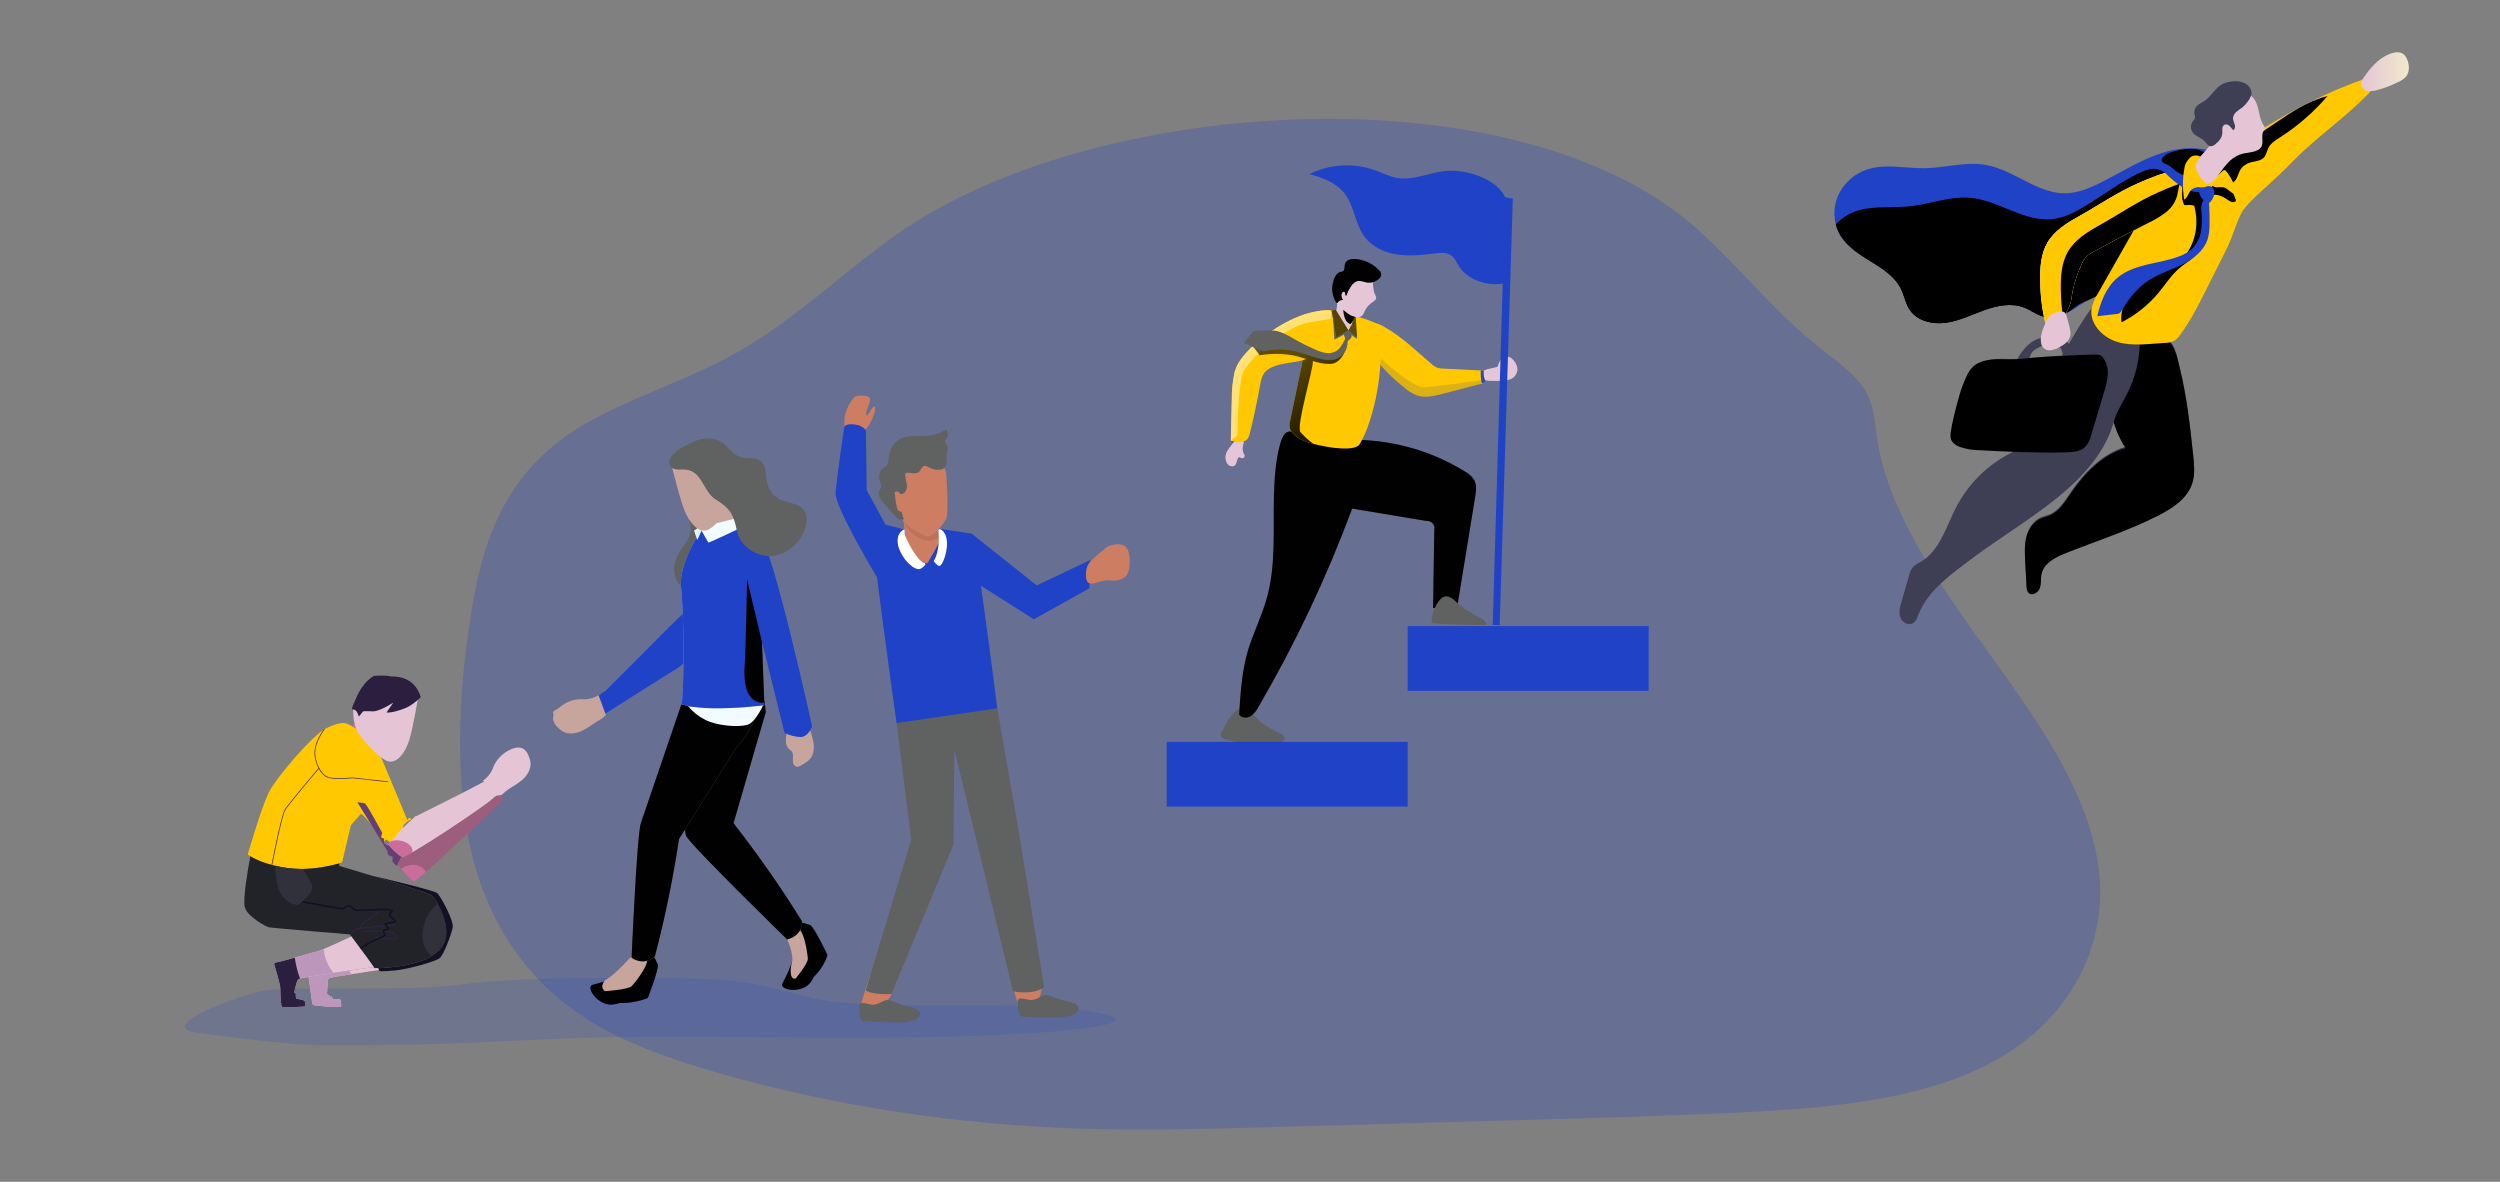 <?xml version="1.0" encoding="UTF-8" standalone="no"?>
<!-- Generator: Gravit.io -->
<svg xmlns="http://www.w3.org/2000/svg" xmlns:xlink="http://www.w3.org/1999/xlink" style="isolation:isolate" viewBox="0 0 1559.055 737.008" width="1559.055pt" height="737.008pt"><rect x="0" y="0" width="1559.055" height="737.008" fill="#808080" stroke="none"/><defs><clipPath id="_clipPath_cMXfBuEPCcBhvSRErCQ1Do9X2aT9aYrJ"><rect width="1559.055" height="737.008"/></clipPath></defs><g clip-path="url(#_clipPath_cMXfBuEPCcBhvSRErCQ1Do9X2aT9aYrJ)"><g><g opacity="0.26"><path d=" M 566.028 141.584 C 526.556 167.824 496.772 200.27 453.005 223.361 C 420.784 240.417 381.731 251.858 353.445 271.656 C 312.215 300.52 300.37 342.098 293.957 381.432 C 287.765 419.48 284.988 457.817 288.344 496.01 C 293.058 549.316 313.354 606.218 375.159 640.973 C 396.793 653.123 422.382 661.834 448.47 669.286 C 519.357 689.523 595.208 701.22 672.399 703.819 C 712.351 705.131 752.602 704.028 792.694 702.9 L 947.007 698.544 C 990.954 697.311 1034.741 696.078 1078.528 694.083 C 1133.322 691.604 1190.892 687.248 1235.258 666.006 C 1293.388 638.166 1315.461 586.433 1308.49 539.398 C 1301.518 492.362 1270.176 448.607 1239.373 405.914 C 1208.571 363.221 1177.308 319.413 1170.457 272.378 C 1169.018 262.459 1168.599 252.265 1162.926 243.015 C 1156.813 233.083 1145.167 225.158 1134.78 216.893 C 1106.175 194.156 1085.759 167.509 1059.391 143.683 C 948.066 43.025 689.139 59.845 566.028 141.584 Z " fill="rgb(32,66,198)"/></g><g><path d=" M 1367.699 283.402 C 1368.32 289.123 1368.915 295.043 1367.197 300.58 C 1364.158 310.305 1354.71 316.436 1345.619 321.008 C 1327.278 330.232 1307.457 336.64 1288.337 344.186 C 1281.915 346.736 1274.726 350.33 1273.194 357.056 C 1272.506 360.069 1273.101 363.306 1272.031 366.187 C 1270.96 369.067 1266.877 371.182 1264.869 368.83 C 1264.117 367.727 1263.746 366.409 1263.812 365.077 L 1262.979 349.696 C 1262.702 344.556 1262.424 339.31 1263.719 334.315 C 1265.014 329.32 1268.119 324.536 1272.863 322.528 C 1274.462 321.867 1276.18 321.524 1277.805 320.889 C 1283.831 318.551 1287.517 312.604 1291.151 307.239 C 1299.701 294.647 1310.972 282.899 1325.507 278.618 C 1316.281 264.415 1313.38 247.014 1317.5 230.586 C 1319.627 222.314 1323.935 214.081 1331.348 209.84 C 1337.166 206.522 1344.322 206.608 1350.059 210.064 C 1356.666 214.332 1357.63 222.049 1359.375 229.185 C 1363.775 246.984 1365.744 265.219 1367.699 283.402 Z " fill="rgb(62,62,84)"/><linearGradient id="_lgradient_353" x1="-0" y1="0.5" x2="1" y2="0.5" gradientTransform="matrix(105.58,0,0,162.424,1262.746,208.164)" gradientUnits="userSpaceOnUse"><stop offset="0%" stop-opacity="1" style="stop-color:rgb(0,0,0)"/><stop offset="98.995%" stop-opacity="1" style="stop-color:rgb(0,0,0)"/></linearGradient><path d=" M 1367.699 284.089 C 1368.32 289.824 1368.915 295.73 1367.197 301.267 C 1364.158 310.992 1354.71 317.123 1345.619 321.709 C 1327.278 330.972 1307.457 337.354 1288.337 344.939 C 1281.915 347.476 1274.726 351.07 1273.194 357.809 C 1272.506 360.809 1273.101 364.059 1272.031 366.94 C 1270.96 369.821 1266.877 371.922 1264.869 369.583 C 1264.117 368.48 1263.746 367.163 1263.812 365.83 L 1262.979 350.449 C 1262.702 345.296 1262.424 340.063 1263.719 335.068 C 1265.014 330.073 1268.119 325.29 1272.863 323.281 C 1274.462 322.607 1276.18 322.277 1277.805 321.643 C 1283.831 319.291 1287.517 313.344 1291.151 307.993 C 1299.701 295.4 1310.972 283.653 1325.507 279.371 C 1316.282 265.163 1313.381 247.758 1317.5 231.326 C 1319.627 223.054 1323.935 214.835 1331.348 210.593 C 1337.166 207.275 1344.322 207.361 1350.059 210.818 C 1356.666 215.086 1357.63 222.803 1359.375 229.938 C 1363.775 247.724 1365.744 265.946 1367.699 284.089 Z " fill="url(#_lgradient_353)"/><path d=" M 1334.466 212.179 C 1334.473 224.005 1331.656 235.661 1326.247 246.178 C 1323.433 251.635 1319.918 256.842 1318.319 262.735 C 1307.444 301.65 1263.323 323.255 1230.394 347.872 C 1217.021 357.862 1202.34 368.01 1196.355 383.338 C 1195.549 385.426 1194.729 387.778 1192.694 388.822 C 1189.774 390.302 1186.087 387.884 1185.043 384.858 C 1184 381.832 1184.911 378.529 1185.797 375.436 L 1190.501 358.959 C 1190.888 357.078 1191.692 355.308 1192.853 353.779 C 1194.257 352.468 1195.858 351.384 1197.597 350.568 C 1209.727 343.512 1213.546 328.62 1219.862 316.357 C 1227.114 302.444 1238.342 291.004 1252.117 283.494 C 1255.764 281.499 1259.676 279.715 1262.477 276.689 C 1265.278 273.663 1266.838 269.289 1268.225 265.232 C 1272.872 251.703 1278.204 238.419 1284.201 225.432 C 1286.592 220.239 1300.414 196.361 1304.458 192.199 C 1314.831 181.562 1324.424 201.224 1334.466 212.179 Z " fill="rgb(62,62,84)"/><path d=" M 1384.693 111.224 C 1384.693 112.902 1384.574 114.633 1384.574 116.378 C 1384.574 121.967 1384.045 128.125 1380.081 132.063 C 1377.055 135.062 1372.668 136.106 1368.624 137.427 C 1339.342 146.994 1320.631 175.259 1294.706 191.882 C 1289.209 195.397 1282.813 198.489 1276.457 197.762 C 1275.685 197.681 1274.921 197.54 1274.171 197.339 C 1269.996 196.256 1266.494 193.468 1262.503 191.869 C 1254.575 188.711 1245.656 190.468 1237.674 193.322 C 1229.693 196.176 1221.963 200.061 1213.559 201.251 C 1205.155 202.44 1195.562 200.194 1190.871 193.124 C 1188.334 189.266 1187.567 184.522 1185.585 180.359 C 1178.344 165.335 1157.519 161.649 1148.322 147.827 C 1148.163 147.589 1147.992 147.338 1147.846 147.087 C 1146.474 144.862 1145.457 142.437 1144.834 139.898 C 1144.645 139.216 1144.495 138.523 1144.384 137.824 C 1143.515 132.797 1144.04 127.628 1145.904 122.879 L 1146.142 122.258 C 1149.66 114.279 1156.436 108.196 1164.747 105.555 C 1176.23 101.948 1188.624 105.119 1200.662 104.895 C 1213.268 104.657 1225.888 100.653 1238.296 102.82 C 1247.968 104.498 1256.795 109.81 1265.648 114.171 C 1273.009 117.778 1280.448 120.778 1288.561 120.514 C 1295.776 120.315 1302.661 117.514 1309.149 114.316 C 1321.041 108.476 1332.339 101.182 1344.826 96.583 C 1354.168 93.134 1364.541 91.298 1374.439 93.055 C 1384.93 94.984 1384.944 102.371 1384.693 111.224 Z " fill="rgb(32,66,198)"/><linearGradient id="_lgradient_354" x1="0" y1="0.5" x2="0.966" y2="0.243" gradientTransform="matrix(225.085,0,0,99.866,1144.834,101.686)" gradientUnits="userSpaceOnUse"><stop offset="100%" stop-opacity="1" style="stop-color:rgb(0,0,0)"/><stop offset="100%" stop-opacity="1" style="stop-color:rgb(0,0,0)"/></linearGradient><path d=" M 1366.603 124.716 C 1363.841 127.966 1359.573 129.407 1355.648 131.072 C 1338.114 138.537 1334.176 160.948 1321.12 175.18 C 1313.073 183.94 1287.121 194.525 1286.764 191.697 C 1286.222 187.799 1280.157 196.375 1276.497 197.762 C 1275.725 197.681 1274.961 197.54 1274.211 197.339 C 1270.035 196.256 1266.534 193.468 1262.543 191.869 C 1254.615 188.711 1245.695 190.468 1237.714 193.322 C 1229.733 196.176 1222.003 200.061 1213.599 201.251 C 1205.195 202.44 1195.601 200.194 1190.91 193.124 C 1188.373 189.266 1187.607 184.522 1185.625 180.359 C 1180.815 170.356 1169.98 165.388 1160.518 159.098 C 1155.738 156.197 1151.591 152.364 1148.322 147.827 C 1148.163 147.589 1147.992 147.338 1147.846 147.087 C 1146.474 144.862 1145.457 142.437 1144.834 139.898 C 1147.826 136.661 1151.487 134.113 1155.563 132.433 C 1166.689 127.821 1179.348 129.909 1191.241 128.627 C 1203.781 127.306 1216.004 122.231 1228.557 123.341 C 1246.422 124.874 1262.358 138.67 1280.091 136.621 C 1287.28 135.789 1293.886 132.393 1300.071 128.693 C 1311.448 121.848 1322.032 113.603 1334.044 107.934 C 1343.042 103.705 1353.217 100.931 1363.246 101.869 C 1365.373 102.007 1367.444 102.612 1369.312 103.639 C 1369.417 105.304 1369.483 107.035 1369.642 108.766 C 1370.21 114.263 1370.21 120.448 1366.603 124.716 Z " fill="url(#_lgradient_354)"/><linearGradient id="_lgradient_355" x1="0" y1="0.5" x2="0.844" y2="-0.037" gradientTransform="matrix(180.857,0,0,66.812,1160.492,134.74)" gradientUnits="userSpaceOnUse"><stop offset="100%" stop-opacity="1" style="stop-color:rgb(0,0,0)"/><stop offset="100%" stop-opacity="1" style="stop-color:rgb(0,0,0)"/></linearGradient><path d=" M 1331.242 162.785 C 1323.195 171.546 1299.74 187.032 1290.438 194.194 C 1287.319 196.613 1280.144 196.375 1276.471 197.762 C 1275.699 197.681 1274.934 197.54 1274.185 197.339 C 1270.009 196.256 1266.507 193.468 1262.517 191.869 C 1254.588 188.711 1245.669 190.468 1237.688 193.322 C 1229.707 196.176 1221.976 200.061 1213.572 201.251 C 1205.168 202.44 1195.575 200.194 1190.884 193.124 C 1188.347 189.266 1187.581 184.522 1185.598 180.359 C 1180.789 170.356 1169.953 165.388 1160.492 159.098 C 1162.101 157.837 1164.301 157.641 1166.108 158.596 C 1175.437 164.965 1188.056 162.851 1198.693 159.059 C 1209.331 155.266 1219.955 149.994 1231.213 150.734 C 1243.898 151.553 1254.866 159.904 1267.274 162.785 C 1276.352 164.855 1285.856 163.927 1294.362 160.142 C 1299 158.081 1319.548 138.485 1323.644 141.471 C 1325.151 142.568 1340.822 133.173 1341.338 134.97 C 1341.734 136.357 1331.242 161.384 1331.242 162.785 Z " fill="url(#_lgradient_355)"/><path d=" M 1479.159 47.546 C 1480.738 49.232 1481.154 51.699 1480.216 53.81 C 1479.263 55.851 1477.916 57.683 1476.252 59.201 C 1462.496 73.3 1443.825 86.263 1430.096 100.349 C 1422.907 107.736 1421.269 109.163 1413.657 116.127 C 1408.676 120.685 1403.496 125.099 1399.36 130.437 C 1395.594 135.326 1392.211 147.959 1389.436 153.469 L 1375.522 181.218 C 1370.765 190.68 1365.982 200.194 1359.665 208.69 C 1358.568 210.413 1357.066 211.841 1355.292 212.852 C 1353.544 213.547 1351.675 213.888 1349.795 213.857 C 1340.069 214.412 1330.106 216.024 1320.724 213.341 C 1311.342 210.659 1302.766 201.858 1304.378 192.199 C 1305.152 188.909 1306.493 185.779 1308.343 182.949 L 1325.164 153.284 C 1330.238 144.352 1335.299 135.419 1340.545 126.579 C 1344.654 119.668 1348.989 112.678 1355.186 107.551 C 1360.656 103.018 1367.277 100.177 1373.804 97.389 C 1387.639 91.469 1401.553 86.223 1414.345 78.295 C 1427.34 70.211 1440.902 63.074 1454.925 56.941 Q 1466.843 51.748 1479.159 47.546 Z " fill="rgb(255,200,0)"/><linearGradient id="_lgradient_356" x1="0" y1="0.5" x2="0.978" y2="0.292" gradientTransform="matrix(70.82,0,0,54.296,1380.669,59.888)" gradientUnits="userSpaceOnUse"><stop offset="100%" stop-opacity="1" style="stop-color:rgb(0,0,0)"/><stop offset="100%" stop-opacity="1" style="stop-color:rgb(0,0,0)"/></linearGradient><path d=" M 1411.596 98.473 C 1413.314 96.847 1413.591 94.258 1414.662 92.157 C 1416.181 89.17 1419.207 87.333 1422.035 85.55 C 1433.056 78.483 1442.979 69.837 1451.489 59.888 C 1439.292 62.993 1428.602 70.169 1418.19 77.225 L 1400.814 88.985 C 1393.916 93.663 1386.912 98.42 1381.6 104.842 C 1381.149 105.312 1380.834 105.897 1380.689 106.533 C 1380.464 108.132 1382.195 109.176 1383.477 110.18 C 1388.921 114.422 1392.951 116.946 1395.713 109.07 C 1396.863 105.78 1398.105 103.785 1401.369 102.093 C 1404.632 100.402 1408.993 100.931 1411.596 98.473 Z " fill="url(#_lgradient_356)"/><linearGradient id="_lgradient_357" x1="0.471" y1="0.833" x2="0.864" y2="-0.786" gradientTransform="matrix(15.616,0,0,12.018,1378.733,114.031)" gradientUnits="userSpaceOnUse"><stop offset="17.696%" stop-opacity="1" style="stop-color:rgb(0,0,0)"/><stop offset="100%" stop-opacity="1" style="stop-color:rgb(0,0,0)"/><stop offset="100%" stop-opacity="1" style="stop-color:rgb(0,0,0)"/></linearGradient><path d=" M 1384.098 121.927 C 1385.843 122.538 1387.494 123.392 1389 124.465 C 1389.712 124.993 1390.484 125.437 1391.3 125.786 C 1392.123 126.136 1393.053 126.136 1393.876 125.786 C 1394.048 125.702 1394.191 125.569 1394.286 125.403 C 1394.371 125.168 1394.371 124.911 1394.286 124.676 C 1393.246 121.547 1391.919 118.522 1390.322 115.638 C 1390.145 115.275 1389.903 114.948 1389.608 114.673 C 1389.113 114.345 1388.537 114.162 1387.943 114.144 C 1386.223 113.961 1384.486 114.001 1382.777 114.263 C 1381.795 114.372 1380.871 114.783 1380.134 115.439 C 1379.605 116.057 1379.254 116.806 1379.116 117.607 C 1378.729 118.967 1378.634 120.395 1378.839 121.795 C 1379.658 121.795 1380.543 121.439 1381.415 121.439 C 1382.328 121.475 1383.231 121.639 1384.098 121.927 Z " fill="url(#_lgradient_357)"/><linearGradient id="_lgradient_358" x1="0" y1="0.5" x2="0.947" y2="0.821" gradientTransform="matrix(53.075,0,0,95.404,1322.844,105.595)" gradientUnits="userSpaceOnUse"><stop offset="100%" stop-opacity="1" style="stop-color:rgb(0,0,0)"/><stop offset="100%" stop-opacity="1" style="stop-color:rgb(0,0,0)"/></linearGradient><path d=" M 1362.876 108.978 C 1361.504 112.332 1360.808 115.925 1360.828 119.549 C 1360.529 122.192 1360.878 124.868 1361.846 127.345 C 1361.916 127.538 1362.04 127.708 1362.202 127.834 C 1362.48 127.962 1362.792 127.99 1363.088 127.913 C 1364.741 127.69 1366.422 127.78 1368.043 128.178 C 1368.152 128.196 1368.253 128.247 1368.334 128.323 C 1368.416 128.415 1368.467 128.531 1368.479 128.653 L 1369.087 131.798 C 1371.413 143.691 1367.25 157.143 1357.564 164.45 C 1354.294 166.65 1350.799 168.497 1347.139 169.96 C 1340.769 172.907 1334.533 176.567 1329.842 181.734 C 1325.151 186.9 1322.111 194.023 1322.997 201 C 1331.815 196.527 1339.633 190.31 1345.976 182.725 C 1350.482 177.32 1354.261 171.202 1359.692 166.736 C 1362.903 164.093 1366.656 162.071 1369.417 158.953 C 1374.703 153.007 1375.35 144.418 1375.747 136.489 C 1376.288 125.39 1376.051 112.48 1367.343 105.595 C 1366.457 106.137 1363.352 107.96 1362.876 108.978 Z " fill="url(#_lgradient_358)"/><linearGradient id="_lgradient_359" x1="0" y1="0.5" x2="1.001" y2="0.5" gradientTransform="matrix(29.857,0,0,24.221,1472.379,32.593)" gradientUnits="userSpaceOnUse"><stop offset="0%" stop-opacity="1" style="stop-color:rgb(229,197,213)"/><stop offset="42%" stop-opacity="1" style="stop-color:rgb(234,212,209)"/><stop offset="100%" stop-opacity="1" style="stop-color:rgb(240,233,203)"/></linearGradient><path d=" M 1491.263 33.262 C 1493.694 32.469 1496.548 32.152 1498.636 33.619 C 1499.863 34.581 1500.781 35.881 1501.279 37.358 C 1502.6 40.768 1502.759 44.983 1500.433 47.824 C 1498.879 49.451 1496.971 50.699 1494.857 51.471 C 1490.552 53.626 1486.024 55.301 1481.352 56.466 C 1478.525 57.074 1474.217 57.219 1472.724 54.061 C 1471.402 51.259 1474.204 48.167 1475.736 46.04 C 1479.714 40.569 1484.695 35.442 1491.263 33.262 Z " fill="url(#_lgradient_359)"/><path d=" M 1296.516 134.864 C 1288.918 139.092 1281.135 143.863 1276.774 151.368 C 1272.705 158.371 1272.163 166.855 1272.308 174.955 C 1272.366 183.888 1273.443 192.786 1275.519 201.475 C 1275.757 202.44 1276.153 203.537 1277.092 203.841 C 1277.794 203.969 1278.519 203.833 1279.127 203.457 C 1285.176 200.478 1289.622 195.005 1291.297 188.473 C 1291.865 186.16 1292.076 183.782 1292.499 181.456 C 1293.609 176.3 1295.243 171.27 1297.375 166.445 C 1298.113 164.268 1299.222 162.234 1300.652 160.433 C 1302.216 158.876 1304.035 157.598 1306.03 156.654 Q 1322.481 147.655 1339.25 139.211 C 1343.417 137.316 1347.35 134.944 1350.971 132.142 C 1354.618 129.3 1357.115 125.236 1358 120.699 C 1358.674 116.219 1362.057 106.163 1356.269 106.533 C 1350.482 106.903 1338.616 111.951 1333.396 114.224 C 1320.473 119.906 1308.779 128.006 1296.516 134.864 Z " fill="rgb(255,255,255)"/><path d=" M 1359.19 114.607 C 1358.806 116.867 1358.225 119.166 1358 120.765 C 1357.107 125.296 1354.611 129.353 1350.971 132.195 C 1347.35 134.996 1343.417 137.369 1339.25 139.264 Q 1322.508 147.708 1306.03 156.707 C 1304.037 157.654 1302.219 158.932 1300.652 160.486 C 1299.21 162.278 1298.1 164.314 1297.375 166.498 C 1295.245 171.323 1293.611 176.353 1292.499 181.509 C 1292.076 183.835 1291.865 186.213 1291.283 188.526 C 1289.591 195.044 1285.156 200.51 1279.127 203.51 C 1278.521 203.89 1277.792 204.022 1277.092 203.88 C 1276.153 203.59 1275.77 202.48 1275.532 201.528 C 1273.449 192.822 1272.367 183.907 1272.308 174.955 C 1272.15 166.842 1272.705 158.385 1276.774 151.368 C 1281.148 143.849 1288.931 139.079 1296.503 134.864 C 1308.818 128.006 1320.473 119.906 1333.396 114.277 C 1338.682 112.017 1350.574 106.996 1356.269 106.573 C 1360.009 106.335 1359.93 110.431 1359.19 114.607 Z " fill="rgb(255,200,0)"/><path d=" M 1350.759 108.33 C 1353.795 111.348 1357.104 114.077 1360.643 116.483 C 1364.203 118.923 1368.481 120.092 1372.787 119.8 C 1373.54 119.708 1374.439 119.443 1374.624 118.703 C 1374.809 117.963 1374.095 117.263 1373.487 116.774 C 1370.184 114.131 1367.501 110.26 1367.475 106.018 C 1367.475 103.983 1368.017 101.803 1367.012 100.032 C 1365.691 97.825 1362.731 97.482 1360.181 97.601 C 1357.627 97.719 1355.087 98.037 1352.583 98.552 C 1350.468 98.988 1333.423 106.56 1335.563 107.088 C 1335.92 107.181 1344.139 102.212 1350.759 108.33 Z " fill="rgb(32,66,198)"/><linearGradient id="_lgradient_360" x1="0" y1="0.5" x2="0.938" y2="0.848" gradientTransform="matrix(27.4,0,0,16.115,1348.121,92.844)" gradientUnits="userSpaceOnUse"><stop offset="100%" stop-opacity="1" style="stop-color:rgb(0,0,0)"/><stop offset="100%" stop-opacity="1" style="stop-color:rgb(0,0,0)"/></linearGradient><path d=" M 1351.393 102.622 C 1350.569 102.353 1349.789 101.961 1349.081 101.459 C 1348.363 100.947 1348.003 100.068 1348.156 99.2 C 1348.297 98.739 1348.557 98.325 1348.909 97.997 C 1351.446 95.354 1355.252 94.337 1358.873 93.65 C 1364.092 92.659 1369.84 92.13 1374.412 94.826 C 1374.994 95.169 1375.615 95.711 1375.509 96.385 C 1375.413 96.759 1375.194 97.089 1374.888 97.323 C 1372.972 99.12 1370.686 100.415 1368.677 102.093 C 1366.669 103.772 1365.757 106.494 1363.841 108.172 C 1360.234 111.33 1354.948 104.062 1351.393 102.622 Z " fill="url(#_lgradient_360)"/><linearGradient id="_lgradient_361" x1="0" y1="0.5" x2="0.03" y2="-0.5" gradientTransform="matrix(74.032,0,0,83.168,1285.158,114.607)" gradientUnits="userSpaceOnUse"><stop offset="0%" stop-opacity="1" style="stop-color:rgb(0,0,0)"/><stop offset="0%" stop-opacity="1" style="stop-color:rgb(0,0,0)"/></linearGradient><path d=" M 1359.19 114.607 C 1358.806 116.867 1358.225 119.166 1358 120.765 C 1357.107 125.296 1354.611 129.353 1350.971 132.195 C 1347.35 134.996 1343.417 137.369 1339.25 139.264 Q 1322.508 147.708 1306.03 156.707 C 1304.037 157.654 1302.219 158.932 1300.652 160.486 C 1299.21 162.278 1298.1 164.314 1297.375 166.498 C 1295.245 171.323 1293.611 176.353 1292.499 181.509 C 1292.076 183.835 1291.865 186.213 1291.283 188.526 C 1290.429 191.939 1288.792 195.106 1286.5 197.775 C 1285.676 192.045 1285.235 186.267 1285.179 180.478 C 1285.033 172.378 1285.575 163.895 1289.645 156.892 C 1294.005 149.386 1301.788 144.616 1309.386 140.374 C 1321.702 133.529 1333.343 125.429 1346.266 119.813 C 1349.187 118.479 1354.287 116.312 1359.19 114.607 Z " fill="url(#_lgradient_361)"/><path d=" M 1262.398 217.623 C 1266.045 212.935 1271.616 210.147 1277.554 210.038 C 1280.258 209.654 1283.015 209.912 1285.601 210.791 C 1289.594 212.461 1292.198 216.36 1292.208 220.688 C 1292.238 222.147 1291.772 223.572 1290.887 224.732 C 1289.984 225.908 1288.463 226.429 1287.028 226.053 C 1286.609 225.946 1286.268 225.64 1286.117 225.234 C 1286.058 225 1286.058 224.755 1286.117 224.52 C 1286.56 222.501 1286.417 220.397 1285.707 218.455 C 1284.972 216.487 1283.318 215.005 1281.28 214.491 C 1279.457 214.348 1277.622 214.504 1275.85 214.953 C 1273.207 215.76 1268.674 217.596 1267.128 219.829 C 1265.582 222.063 1265.463 225.868 1263.098 227.546 C 1261.499 228.67 1258.936 229.436 1257.812 226.991 C 1256.689 224.547 1260.865 219.354 1262.398 217.623 Z " fill="rgb(62,62,84)"/><path d=" M 1394.431 118.981 C 1394.563 119.562 1394.616 120.302 1394.141 120.633 C 1393.7 120.89 1393.154 120.89 1392.713 120.633 C 1390.493 119.615 1388.934 117.303 1386.543 116.787 C 1385.078 116.669 1383.607 116.669 1382.142 116.787 C 1380.676 116.708 1378.997 115.809 1378.958 114.343 C 1378.958 113.193 1379.883 112.295 1380.755 111.541 C 1382.314 110.22 1383.741 108.727 1385.248 107.339 C 1387.124 105.622 1387.481 105.569 1389.04 107.683 C 1391.562 111.058 1393.394 114.897 1394.431 118.981 L 1394.431 118.981 Z " fill="rgb(255,200,0)"/><path d=" M 1371.941 118.056 C 1371.733 118.132 1371.55 118.264 1371.413 118.439 C 1371.317 118.626 1371.28 118.838 1371.307 119.047 C 1371.45 120.697 1372.075 122.268 1373.104 123.566 C 1374.069 124.887 1375.205 126.103 1376.09 127.53 C 1378.906 126.159 1380.743 123.353 1380.874 120.223 C 1380.982 119.041 1380.61 117.865 1379.843 116.959 C 1377.835 114.845 1373.963 117.078 1371.941 118.056 Z " fill="rgb(32,66,198)"/><path d=" M 1372.84 142.515 C 1372.412 147.143 1370.46 151.498 1367.29 154.896 C 1364.883 157.129 1362.033 158.831 1358.925 159.891 C 1352.543 162.336 1345.712 163.366 1339.105 164.952 C 1332.498 166.538 1325.758 168.771 1320.526 173.184 C 1313.509 179.117 1309.955 188.222 1307.946 197.168 L 1319.72 195.846 C 1320.418 195.816 1321.102 195.64 1321.728 195.331 C 1322.426 194.826 1322.985 194.153 1323.354 193.375 C 1327.569 186.174 1332.96 179.487 1339.937 174.876 C 1346.399 170.647 1353.931 168.388 1360.841 164.965 C 1367.752 161.543 1374.465 156.403 1376.764 149.029 C 1377.548 146.211 1377.939 143.299 1377.927 140.374 C 1378.033 136.502 1377.927 132.618 1377.702 128.746 C 1377.702 126.087 1377.087 123.464 1375.905 121.082 C 1374.346 124.412 1372.43 127.213 1372.787 130.913 C 1373.226 134.767 1373.244 138.657 1372.84 142.515 L 1372.84 142.515 Z " fill="rgb(32,66,198)"/><linearGradient id="_lgradient_362" x1="0" y1="0.5" x2="1" y2="0.5" gradientTransform="matrix(18.494,0,0,24.177,1272.667,194.313)" gradientUnits="userSpaceOnUse"><stop offset="100%" stop-opacity="1" style="stop-color:rgb(229,197,213)"/><stop offset="100%" stop-opacity="1" style="stop-color:rgb(230,200,212)"/><stop offset="100%" stop-opacity="1" style="stop-color:rgb(234,214,209)"/></linearGradient><path d=" M 1279.708 195.793 C 1278.021 196.981 1276.743 198.661 1276.048 200.603 C 1274.105 204.713 1272.084 209.166 1272.824 213.659 C 1272.974 214.859 1273.464 215.992 1274.237 216.922 C 1275.497 218.129 1277.243 218.685 1278.968 218.429 C 1280.667 218.16 1282.304 217.592 1283.804 216.751 C 1286.685 215.31 1289.698 213.434 1290.755 210.395 C 1291.653 207.752 1290.887 204.924 1290.134 202.268 C 1289.632 200.537 1288.812 195.45 1287.134 194.525 C 1285.76 193.811 1281.029 195.067 1279.708 195.793 Z " fill="url(#_lgradient_362)"/><path d=" M 1308.541 220.887 C 1309.551 220.796 1310.569 220.922 1311.527 221.257 C 1312.416 221.701 1313.169 222.376 1313.707 223.212 C 1315.775 226.328 1316.709 230.061 1316.35 233.783 C 1315.972 237.474 1315.174 241.109 1313.972 244.619 L 1306.043 271.047 C 1305.462 273.684 1304.267 276.146 1302.555 278.235 C 1299.555 281.353 1294.772 281.723 1290.451 281.829 C 1272.454 282.292 1254.443 281.499 1236.472 280.508 C 1232.203 280.489 1227.964 279.784 1223.919 278.42 C 1221.54 277.469 1219.188 275.777 1218.501 273.372 C 1218.237 272.201 1218.196 270.991 1218.382 269.804 C 1218.865 266.146 1219.58 262.523 1220.523 258.956 C 1222.531 250.671 1224.566 242.306 1228.213 234.589 C 1229.266 232.028 1230.878 229.735 1232.931 227.877 C 1234.243 226.849 1235.71 226.038 1237.278 225.472 C 1244.81 222.578 1252.844 224.428 1260.68 223.675 Q 1276.087 222.195 1291.521 221.494 Q 1299.991 221.032 1308.541 220.887 Z " fill="rgb(62,62,84)"/><linearGradient id="_lgradient_363" x1="0" y1="0.5" x2="0.874" y2="0.986" gradientTransform="matrix(98.16,0,0,61.111,1216.346,221.098)" gradientUnits="userSpaceOnUse"><stop offset="100%" stop-opacity="1" style="stop-color:rgb(0,0,0)"/><stop offset="100%" stop-opacity="1" style="stop-color:rgb(0,0,0)"/></linearGradient><path d=" M 1306.612 221.124 C 1307.622 221.039 1308.639 221.165 1309.598 221.494 C 1310.491 221.938 1311.248 222.614 1311.791 223.45 C 1313.852 226.569 1314.785 230.299 1314.434 234.021 C 1314.052 237.712 1313.249 241.348 1312.042 244.857 L 1304.114 271.284 C 1303.532 273.921 1302.337 276.384 1300.626 278.473 C 1297.626 281.591 1292.843 281.961 1288.522 282.08 C 1270.524 282.529 1252.527 281.737 1234.543 280.759 C 1230.274 280.74 1226.035 280.035 1221.99 278.671 C 1219.624 277.72 1217.259 276.028 1216.572 273.623 C 1216.312 272.451 1216.276 271.241 1216.466 270.055 C 1216.946 266.398 1217.656 262.775 1218.594 259.207 C 1220.602 250.922 1222.637 242.557 1226.284 234.84 C 1227.34 232.281 1228.951 229.988 1231.001 228.128 C 1232.311 227.1 1233.779 226.292 1235.349 225.736 C 1242.881 222.829 1250.915 224.679 1258.764 223.926 Q 1274.145 222.446 1289.592 221.745 Q 1298.062 221.296 1306.612 221.124 Z " fill="url(#_lgradient_363)"/><linearGradient id="_lgradient_364" x1="0" y1="0.5" x2="1" y2="0.5" gradientTransform="matrix(44.481,0,0,56.59,1367.96,58.076)" gradientUnits="userSpaceOnUse"><stop offset="100%" stop-opacity="1" style="stop-color:rgb(229,197,213)"/><stop offset="100%" stop-opacity="1" style="stop-color:rgb(229,198,213)"/><stop offset="100%" stop-opacity="1" style="stop-color:rgb(234,213,209)"/></linearGradient><path d=" M 1381.283 87.096 C 1381.705 86.639 1382.025 86.099 1382.222 85.51 C 1382.334 84.952 1382.334 84.377 1382.222 83.819 C 1381.64 80.238 1380.464 76.696 1380.702 73.062 C 1381.016 69.177 1382.792 65.556 1385.67 62.927 C 1388.547 60.343 1392.151 58.709 1395.99 58.25 C 1398.479 57.807 1401.044 58.217 1403.271 59.412 C 1406.205 61.223 1407.553 64.698 1408.332 68.081 C 1409.112 71.464 1409.588 74.978 1411.477 77.846 C 1411.992 78.625 1412.653 79.524 1412.376 80.489 C 1412.202 80.886 1411.971 81.256 1411.689 81.585 C 1409.68 84.519 1412.072 89.012 1410.024 91.919 C 1409.504 92.597 1408.841 93.152 1408.081 93.544 C 1404.831 95.315 1400.88 95.064 1397.351 96.187 C 1393.98 97.412 1390.997 99.515 1388.71 102.278 C 1386.331 104.921 1384.375 107.947 1382.222 110.788 C 1380.532 113.631 1377.257 115.126 1374.002 114.541 C 1372.961 114.737 1371.884 114.508 1371.013 113.904 C 1370.141 113.301 1369.547 112.374 1369.364 111.33 C 1368.574 109.374 1368.101 107.304 1367.964 105.199 C 1367.858 101.036 1370.316 99.609 1372.826 96.874 Q 1377.24 92.09 1381.283 87.096 Z " fill="url(#_lgradient_364)"/><path d=" M 1400.311 52.079 C 1397.53 50.702 1394.372 50.279 1391.326 50.876 C 1389.49 51.067 1387.701 51.577 1386.04 52.383 C 1381.363 54.788 1378.997 60.218 1374.584 63.073 C 1372.985 64.117 1371.109 64.817 1369.853 66.244 C 1368.624 67.625 1368.133 69.513 1368.532 71.318 C 1368.8 72.008 1368.917 72.747 1368.875 73.485 C 1368.604 74.263 1368.151 74.966 1367.554 75.533 C 1366.005 77.562 1365.92 80.352 1367.343 82.471 C 1369.166 85.114 1372.774 85.787 1374.914 88.113 C 1376.011 89.302 1376.896 90.994 1378.508 91.192 C 1379.626 91.188 1380.698 90.747 1381.495 89.963 C 1383.702 88.219 1385.736 85.853 1385.908 83.039 C 1385.908 82.074 1385.789 81.096 1385.908 80.132 C 1385.921 79.143 1386.446 78.233 1387.296 77.727 C 1388.378 77.365 1389.572 77.67 1390.348 78.507 C 1391.167 79.26 1391.749 80.238 1392.555 81.004 C 1392.614 81.078 1392.699 81.125 1392.793 81.136 C 1392.885 81.13 1392.97 81.087 1393.031 81.017 C 1393.852 80.043 1394.057 78.689 1393.559 77.516 C 1393.052 76.371 1392.705 75.161 1392.528 73.921 C 1392.615 72.261 1393.415 70.72 1394.722 69.693 C 1395.951 68.609 1397.365 67.79 1398.686 66.72 C 1400.747 64.949 1403.364 61.685 1403.972 58.963 C 1404.579 56.241 1402.597 53.4 1400.311 52.079 Z " fill="rgb(62,62,84)"/><path d=" M 1373.87 112.466 C 1374.875 113.444 1376.13 114.805 1375.416 116.021 C 1374.703 117.237 1373.236 116.906 1372.007 116.787 C 1370.079 116.517 1368.125 117.062 1366.616 118.294 C 1364.726 120.064 1364.343 123.209 1362.097 124.517 C 1361.048 118.082 1361.084 111.517 1362.202 105.093 C 1362.349 104.123 1362.597 103.171 1362.942 102.252 C 1363.713 100.684 1364.75 99.262 1366.008 98.05 C 1367.76 96.729 1370.123 96.559 1372.047 97.614 C 1372.047 97.614 1369.087 102.001 1369.259 103.375 C 1369.741 106.834 1371.364 110.034 1373.87 112.466 Z " fill="rgb(255,200,0)"/></g><g><g opacity="0.18"><path d=" M 124.218 644.257 C 141.057 646.091 178.352 651.953 204.746 651.997 C 233.805 652.043 262.625 651.518 289.208 650.457 C 314.114 649.462 336.763 648.007 362.612 647.231 C 416.447 645.617 474.928 647.157 531.669 647.168 C 571.482 647.175 612.386 646.369 644.649 644.257 C 676.912 642.145 699.133 638.613 695.639 635.033 C 693.545 632.903 682.81 630.907 668.669 629.193 C 631.407 624.682 566.39 629.229 523.894 625.124 C 496.216 622.452 479.602 611.877 441.721 610.583 C 423.732 609.968 404.061 609.918 384.848 609.935 C 366.416 609.958 347.571 610.052 330.584 610.695 C 311.902 611.4 296.773 612.727 285.035 614.216 C 251.888 618.422 180.018 614.758 163.636 617.97 C 147.77 621.092 94.196 640.984 124.218 644.257 Z " fill="rgb(32,66,198)"/></g><path d=" M 490.563 457.484 C 490.177 459.19 490.014 460.939 490.078 462.687 C 490.168 464.445 490.935 466.1 492.219 467.304 C 492.702 467.639 493.16 468.008 493.591 468.409 C 494.846 469.764 494.511 471.905 494.427 473.779 C 494.344 475.653 495.063 477.995 496.92 478.179 C 497.72 478.184 498.505 477.957 499.179 477.526 C 502.056 476.037 505.034 474.18 506.49 471.32 C 507.647 468.491 507.869 465.367 507.126 462.402 C 506.595 459.492 505.765 456.644 504.65 453.904 C 504.53 453.52 504.296 453.182 503.98 452.933 C 503.652 452.76 503.28 452.684 502.91 452.716 C 499.676 452.726 496.479 453.41 493.524 454.723" fill="rgb(200,165,156)"/><path d=" M 454.894 384.758 C 454.894 384.758 445.843 395.164 436.307 404.55 C 435.688 405.202 435.019 405.838 434.383 406.457 C 428.695 411.944 423.09 416.796 419.326 418.603 C 418.573 418.954 372.431 448.253 372.431 448.253 C 363.079 438.098 377.635 430.837 377.635 430.837 L 417.956 390.396 L 426.704 381.914 L 432.091 366.037 L 433.764 363.829 L 459.93 328.143 L 454.894 384.758 Z " fill="rgb(32,66,198)"/><linearGradient id="_lgradient_365" x1="0" y1="0.5" x2="0.346" y2="1.438" gradientTransform="matrix(16.981,0,0,25.497,419.326,380.96)" gradientUnits="userSpaceOnUse"><stop offset="100%" stop-opacity="0" style="stop-color:rgb(255,255,255)"/><stop offset="100%" stop-opacity="0.012" style="stop-color:rgb(255,255,255)"/><stop offset="100%" stop-opacity="0.235" style="stop-color:rgb(255,255,255)"/><stop offset="100%" stop-opacity="0.413" style="stop-color:rgb(255,255,255)"/><stop offset="100%" stop-opacity="0.592" style="stop-color:rgb(255,255,255)"/><stop offset="100%" stop-opacity="0.741" style="stop-color:rgb(255,255,255)"/><stop offset="100%" stop-opacity="0.851" style="stop-color:rgb(255,255,255)"/><stop offset="100%" stop-opacity="0.93" style="stop-color:rgb(255,255,255)"/><stop offset="100%" stop-opacity="0.98" style="stop-color:rgb(255,255,255)"/></linearGradient><path d=" M 436.307 404.55 C 435.688 405.202 435.019 405.838 434.383 406.457 C 428.657 399.234 423.617 391.493 419.326 383.336 L 421.083 380.96 C 425.393 389.291 430.491 397.19 436.307 404.55 L 436.307 404.55 Z " fill="url(#_lgradient_365)"/><path d=" M 448.386 381.914 C 442.606 376.986 437.162 371.676 432.091 366.02 L 433.764 363.812 C 438.867 369.545 444.363 374.917 450.21 379.889 C 451.498 381.027 449.708 383.035 448.386 381.914 Z " fill="rgb(117,177,176)"/><path d=" M 440.15 305 C 434.55 307.828 430.066 312.361 429.148 318.104 C 428.451 322.357 431.028 325.895 430.863 330.063 C 430.67 335.106 427.254 339.032 424.575 342.962 C 418.71 351.541 417.971 363.391 429.123 368.351 C 435.704 371.009 443.223 369.716 448.538 365.012 C 453.552 360.629 453.758 353.726 457.131 348.36 C 460.807 342.488 466.108 338.657 468.089 331.721 C 470.661 322.786 470.622 307.717 460.578 303.305 C 454.832 300.795 446.709 301.691 440.15 305 Z " fill="rgb(96,97,97)"/><path d=" M 500.066 575.08 L 499.848 575.9 L 499.647 574.929 L 500.066 575.08 Z " fill="rgb(179,216,220)"/><path d=" M 516.043 595.658 C 514.299 600.788 511.363 605.433 507.477 609.209 C 506.627 611.212 505.334 612.997 503.696 614.429 C 497.523 619.448 485.293 617.173 488.187 612.84 C 490.844 608.056 492.997 603.01 494.611 597.783 L 499.865 576.033 L 500.082 575.214 C 500.431 575.311 500.772 575.434 501.103 575.582 C 502.224 575.933 503.846 576.502 505.185 576.903 C 507.477 577.539 516.043 595.658 516.043 595.658 Z " fill="rgb(32,66,198)"/><linearGradient id="_lgradient_366" x1="0" y1="0.5" x2="0.768" y2="1.141" gradientTransform="matrix(28.292,0,0,42.072,487.751,575.214)" gradientUnits="userSpaceOnUse"><stop offset="100%" stop-opacity="1" style="stop-color:rgb(1,1,1)"/><stop offset="100%" stop-opacity="0.976" style="stop-color:rgb(1,1,1)"/></linearGradient><path d=" M 516.043 595.658 C 514.299 600.788 511.363 605.433 507.477 609.209 C 506.627 611.212 505.334 612.997 503.696 614.429 C 497.523 619.448 485.293 617.173 488.187 612.84 C 490.844 608.056 492.997 603.01 494.611 597.783 L 499.865 576.033 L 500.082 575.214 C 500.431 575.311 500.772 575.434 501.103 575.582 C 502.224 575.933 503.846 576.502 505.185 576.903 C 507.477 577.539 516.043 595.658 516.043 595.658 Z " fill="url(#_lgradient_366)"/><path d=" M 501.086 575.448 C 500.756 575.3 500.414 575.177 500.066 575.08 L 500.166 574.678 C 500.497 574.904 500.806 575.161 501.086 575.448 L 501.086 575.448 Z " fill="rgb(179,216,220)"/><path d=" M 490.061 584.114 C 490.061 584.114 495.615 594.821 493.725 600.476 C 493.725 600.476 491.199 611.016 496.117 610.33 C 496.117 610.33 503.629 601.329 503.796 597.883 C 503.796 597.883 502.525 583.144 498.275 579.212" fill="rgb(200,165,156)"/><path d=" M 471.072 429.227 C 471.072 429.227 476.576 428.457 477.53 444.167 C 477.53 444.167 457.454 513.362 457.454 513.362 C 472.799 533.031 487.085 553.504 500.25 574.695 C 500.25 574.695 500.885 583.194 490.881 585.837 C 490.881 585.837 431.556 528.068 428.009 521.476 C 424.462 514.885 428.009 435.333 428.009 435.333 C 428.009 435.333 448.687 446.492 471.072 429.227 Z " fill="rgb(96,97,97)"/><linearGradient id="_lgradient_367" x1="0" y1="0.5" x2="0.035" y2="1.499" gradientTransform="matrix(73.825,0,0,156.617,426.433,429.22)" gradientUnits="userSpaceOnUse"><stop offset="100%" stop-opacity="1" style="stop-color:rgb(1,1,1)"/><stop offset="100%" stop-opacity="0.979" style="stop-color:rgb(1,1,1)"/></linearGradient><path d=" M 471.072 429.227 C 471.072 429.227 476.576 428.457 477.53 444.167 C 477.53 444.167 457.454 513.362 457.454 513.362 C 472.799 533.031 487.085 553.504 500.25 574.695 C 500.25 574.695 500.885 583.194 490.881 585.837 C 490.881 585.837 431.556 528.068 428.009 521.476 C 424.462 514.885 428.009 435.333 428.009 435.333 C 428.009 435.333 448.687 446.492 471.072 429.227 Z " fill="url(#_lgradient_367)"/><path d=" M 407.983 596.678 L 407.163 597.13 L 407.765 596.26 C 407.819 596.409 407.892 596.549 407.983 596.678 Z " fill="rgb(179,216,220)"/><path d=" M 404.001 622.359 C 398.35 624.529 392.337 625.602 386.284 625.521 C 384.106 626.282 381.792 626.579 379.492 626.391 C 371.628 625.32 364.886 614.998 369.989 614.027 C 376.048 612.532 381.987 610.586 387.756 608.205 L 407.163 597.13 L 407.983 596.678 C 407.983 596.829 408.184 597.13 408.334 597.448 C 408.836 598.569 409.556 600.192 410.175 601.53 C 411.195 603.672 404.001 622.359 404.001 622.359 Z " fill="rgb(32,66,198)"/><linearGradient id="_lgradient_368" x1="0" y1="0.5" x2="0.369" y2="1.43" gradientTransform="matrix(42.06,0,0,29.767,368.213,596.678)" gradientUnits="userSpaceOnUse"><stop offset="100%" stop-opacity="1" style="stop-color:rgb(1,1,1)"/><stop offset="100%" stop-opacity="0.968" style="stop-color:rgb(1,1,1)"/></linearGradient><path d=" M 404.001 622.359 C 398.35 624.529 392.337 625.602 386.284 625.521 C 384.106 626.282 381.792 626.579 379.492 626.391 C 371.628 625.32 364.886 614.998 369.989 614.027 C 376.048 612.532 381.987 610.586 387.756 608.205 L 407.163 597.13 L 407.983 596.678 C 407.983 596.829 408.184 597.13 408.334 597.448 C 408.836 598.569 409.556 600.192 410.175 601.53 C 411.195 603.672 404.001 622.359 404.001 622.359 Z " fill="url(#_lgradient_368)"/><path d=" M 408.334 597.498 C 408.184 597.18 408.033 596.879 407.983 596.729 L 408.284 596.528 C 408.328 596.849 408.344 597.174 408.334 597.498 L 408.334 597.498 Z " fill="rgb(179,216,220)"/><path d=" M 394.532 595.541 C 394.532 595.541 383.038 608.557 377.635 611.066 C 377.635 611.066 373.352 615.031 377.233 618.11 C 377.233 618.11 391.353 617.24 393.963 614.981 C 393.963 614.981 403.767 603.922 403.717 598.134" fill="rgb(200,165,156)"/><path d=" M 471.122 445.94 C 471.122 445.94 470.102 454.305 459.411 465.866 C 459.411 465.866 423.458 523.2 423.458 523.2 C 419.748 547.865 414.722 572.315 408.401 596.444 C 408.401 596.444 402.663 602.751 393.863 597.314 C 393.863 597.314 397.209 520.556 399.601 513.446 C 401.994 506.336 424.981 439.114 424.981 439.114 C 424.981 439.114 443.183 441.557 471.122 445.94 Z " fill="rgb(96,97,97)"/><linearGradient id="_lgradient_369" x1="0" y1="0.5" x2="0.95" y2="0.187" gradientTransform="matrix(77.26,0,0,160.41,393.863,439.114)" gradientUnits="userSpaceOnUse"><stop offset="100%" stop-opacity="1" style="stop-color:rgb(1,1,1)"/><stop offset="100%" stop-opacity="0.986" style="stop-color:rgb(1,1,1)"/></linearGradient><path d=" M 471.122 445.94 C 471.122 445.94 470.102 454.305 459.411 465.866 C 459.411 465.866 423.458 523.2 423.458 523.2 C 419.748 547.865 414.722 572.315 408.401 596.444 C 408.401 596.444 402.663 602.751 393.863 597.314 C 393.863 597.314 397.209 520.556 399.601 513.446 C 401.994 506.336 424.981 439.114 424.981 439.114 C 424.981 439.114 443.183 441.557 471.122 445.94 Z " fill="url(#_lgradient_369)"/><path d=" M 429.046 440.319 C 432.009 443.926 435.704 446.862 439.887 448.935 C 447.215 452.716 460.465 453.586 466.003 452.046 C 471.541 450.507 476.643 438.177 476.643 438.177 C 476.643 438.177 433.212 441.507 429.046 440.319 Z " fill="rgb(242,251,255)"/><path d=" M 465.936 328.712 C 471.184 332.114 474.972 337.352 476.56 343.401 C 478.835 353.171 472.043 395.382 475.205 426.935 C 476.459 439.432 476.643 439.767 476.643 439.767 C 476.643 439.767 441.51 444.551 424.864 439.114 C 426.152 441.239 427.423 393.257 424.696 365.719 C 423.191 350.478 438.733 328.26 438.733 328.26 C 438.733 328.26 452.401 324.011 465.936 328.712 Z " fill="rgb(147,198,201)"/><path d=" M 475.205 426.951 C 476.459 439.432 476.66 439.767 476.66 439.767 C 476.66 439.767 471.825 440.419 464.949 440.971 L 462.239 441.172 C 458.173 441.44 453.589 441.674 448.855 441.707 L 446.128 441.707 C 443.317 441.707 440.54 441.573 437.846 441.389 C 436.926 441.306 436.023 441.222 435.119 441.105 C 431.662 440.822 428.246 440.165 424.931 439.148 C 426.169 437.575 427.273 392.186 424.663 365.736 C 423.157 350.461 438.683 328.244 438.683 328.244 C 438.683 328.244 439.218 328.076 440.188 327.842 C 441.159 327.608 441.861 327.457 443.033 327.257 C 445.842 326.79 448.683 326.532 451.531 326.487 C 452.418 326.487 453.305 326.487 454.242 326.487 C 458.079 326.623 461.877 327.31 465.518 328.528 C 465.65 328.551 465.78 328.591 465.903 328.645 C 466.639 329.104 467.343 329.613 468.011 330.168 C 472.189 333.522 475.166 338.143 476.493 343.334 C 478.835 353.238 472.043 395.365 475.205 426.951 Z " fill="rgb(32,66,198)"/><linearGradient id="_lgradient_370" x1="0" y1="0.5" x2="0.047" y2="1.499" gradientTransform="matrix(9.755,0,0,114.133,433.277,327.257)" gradientUnits="userSpaceOnUse"><stop offset="100%" stop-opacity="0" style="stop-color:rgb(255,255,255)"/><stop offset="100%" stop-opacity="0.012" style="stop-color:rgb(255,255,255)"/><stop offset="100%" stop-opacity="0.235" style="stop-color:rgb(255,255,255)"/><stop offset="100%" stop-opacity="0.413" style="stop-color:rgb(255,255,255)"/><stop offset="100%" stop-opacity="0.592" style="stop-color:rgb(255,255,255)"/><stop offset="100%" stop-opacity="0.741" style="stop-color:rgb(255,255,255)"/><stop offset="100%" stop-opacity="0.851" style="stop-color:rgb(255,255,255)"/><stop offset="100%" stop-opacity="0.93" style="stop-color:rgb(255,255,255)"/><stop offset="100%" stop-opacity="0.98" style="stop-color:rgb(255,255,255)"/></linearGradient><path d=" M 437.896 441.389 C 436.976 441.306 436.073 441.222 435.169 441.105 C 431.491 403.303 433.181 365.171 440.188 327.842 C 440.925 327.675 441.861 327.457 443.033 327.257 C 435.845 364.856 434.115 403.296 437.896 441.389 L 437.896 441.389 Z " fill="url(#_lgradient_370)"/><linearGradient id="_lgradient_371" x1="0" y1="0.5" x2="0.045" y2="1.499" gradientTransform="matrix(9.302,0,0,115.237,444.99,326.47)" gradientUnits="userSpaceOnUse"><stop offset="100%" stop-opacity="0" style="stop-color:rgb(255,255,255)"/><stop offset="100%" stop-opacity="0.012" style="stop-color:rgb(255,255,255)"/><stop offset="100%" stop-opacity="0.235" style="stop-color:rgb(255,255,255)"/><stop offset="100%" stop-opacity="0.413" style="stop-color:rgb(255,255,255)"/><stop offset="100%" stop-opacity="0.592" style="stop-color:rgb(255,255,255)"/><stop offset="100%" stop-opacity="0.741" style="stop-color:rgb(255,255,255)"/><stop offset="100%" stop-opacity="0.851" style="stop-color:rgb(255,255,255)"/><stop offset="100%" stop-opacity="0.93" style="stop-color:rgb(255,255,255)"/><stop offset="100%" stop-opacity="0.98" style="stop-color:rgb(255,255,255)"/></linearGradient><path d=" M 448.922 441.707 L 446.195 441.707 C 443.51 403.216 445.318 364.543 451.582 326.47 C 452.468 326.47 453.355 326.47 454.292 326.47 C 447.977 364.538 446.174 403.217 448.922 441.707 L 448.922 441.707 Z " fill="url(#_lgradient_371)"/><linearGradient id="_lgradient_372" x1="0" y1="0.5" x2="0.04" y2="1.499" gradientTransform="matrix(8.08,0,0,112.577,459.981,328.595)" gradientUnits="userSpaceOnUse"><stop offset="100%" stop-opacity="0" style="stop-color:rgb(255,255,255)"/><stop offset="100%" stop-opacity="0.012" style="stop-color:rgb(255,255,255)"/><stop offset="100%" stop-opacity="0.235" style="stop-color:rgb(255,255,255)"/><stop offset="100%" stop-opacity="0.413" style="stop-color:rgb(255,255,255)"/><stop offset="100%" stop-opacity="0.592" style="stop-color:rgb(255,255,255)"/><stop offset="100%" stop-opacity="0.741" style="stop-color:rgb(255,255,255)"/><stop offset="100%" stop-opacity="0.851" style="stop-color:rgb(255,255,255)"/><stop offset="100%" stop-opacity="0.93" style="stop-color:rgb(255,255,255)"/><stop offset="100%" stop-opacity="0.98" style="stop-color:rgb(255,255,255)"/></linearGradient><path d=" M 464.932 440.971 L 462.222 441.172 C 458.365 403.663 459.49 365.809 465.568 328.595 C 465.701 328.618 465.83 328.658 465.953 328.712 C 466.689 329.171 467.394 329.68 468.061 330.234 C 462.139 366.847 461.087 404.082 464.932 440.971 L 464.932 440.971 Z " fill="url(#_lgradient_372)"/><path d=" M 437.696 327.474 L 432.827 330.887 L 434.818 336.809 L 437.796 330.335 L 437.696 327.474 L 437.696 327.474 Z " fill="rgb(228,244,246)"/><path d=" M 458.692 307.95 L 462.406 327.374 C 462.406 327.374 442.33 332.393 438.097 331.907 L 437.21 321.786" fill="rgb(200,165,156)"/><path d=" M 458.642 308.385 C 458.662 308.299 458.69 308.215 458.725 308.134 L 458.725 307.95 L 437.21 321.786 L 437.712 327.474 C 438.181 327.34 438.432 325.617 438.934 325.433 C 442.514 324.145 454.66 319.979 458.642 308.385 Z " fill="rgb(182,145,136)"/><path d=" M 461.687 322.555 L 463.979 328.143 C 463.979 328.143 442.581 338.466 441.728 338.365 C 441.728 338.365 436.374 328.93 436.374 328.93 L 461.687 322.555 Z " fill="rgb(242,251,255)"/><path d=" M 457.63 288.869 C 453.709 283.276 445.814 277.713 432.459 280.824 C 422.887 283.033 419.671 286.79 419.957 289.8 C 419.716 290.602 419.663 291.449 419.801 292.275 L 418.836 290.489 C 420.29 295.798 423.772 310.229 426.758 318.062 C 429.745 325.895 435.818 332.917 441.43 330.429 C 447.042 327.942 457.57 314.236 459.189 309.454 C 460.807 304.673 461.52 294.473 457.63 288.869 Z " fill="rgb(200,165,156)"/><path d=" M 458.725 333.748 L 489.258 457.065 C 492.356 458.603 495.74 459.48 499.196 459.642 C 504.215 459.642 506.456 452.95 506.456 452.95 C 506.456 452.95 481.913 341.343 473.782 333.798 C 465.652 326.253 458.458 329.063 458.725 333.748 Z " fill="rgb(32,66,198)"/><linearGradient id="_lgradient_373" x1="0" y1="0.5" x2="0.134" y2="-0.491" gradientTransform="matrix(12.443,0,0,77.14,464.2,361.135)" gradientUnits="userSpaceOnUse"><stop offset="0%" stop-opacity="1" style="stop-color:rgb(1,1,1)"/></linearGradient><path d=" M 474.519 397.523 L 465.869 361.135 C 465.869 361.135 465.066 405.972 464.43 413.952 C 462.222 441.172 476.643 438.177 476.643 438.177 L 475.205 400.3" fill="url(#_lgradient_373)"/><path d=" M 428.613 277.463 C 428.613 277.463 418.901 281.697 417.688 286.617 C 416.323 292.445 420.931 293.041 425.403 292.815 C 438.088 292.186 437.869 306.316 446.38 311.515 C 455.351 316.957 457.537 321.042 459.543 330.99 C 461.488 340.568 471.569 347.46 481.314 346.665 C 491.058 345.87 499.59 338.166 502.312 328.754 C 503.362 325.156 503.528 320.934 501.227 317.958 C 498.028 313.776 491.787 313.93 486.993 311.782 C 482.784 309.872 479.669 306.154 478.526 301.676 C 477.328 296.879 478.22 290.972 474.463 287.757 C 471.69 285.396 467.633 285.686 464.008 285.447 C 456.702 284.917 454.626 277.734 448.322 274.904 C 441.823 271.878 434.638 273.902 428.613 277.463 Z " fill="rgb(96,97,97)"/><linearGradient id="_lgradient_374" x1="0" y1="0.5" x2="0.538" y2="1.343" gradientTransform="matrix(16.329,0,0,14.187,467.492,358.023)" gradientUnits="userSpaceOnUse"><stop offset="100%" stop-opacity="0" style="stop-color:rgb(255,255,255)"/><stop offset="100%" stop-opacity="0.012" style="stop-color:rgb(255,255,255)"/><stop offset="100%" stop-opacity="0.235" style="stop-color:rgb(255,255,255)"/><stop offset="100%" stop-opacity="0.413" style="stop-color:rgb(255,255,255)"/><stop offset="100%" stop-opacity="0.592" style="stop-color:rgb(255,255,255)"/><stop offset="100%" stop-opacity="0.741" style="stop-color:rgb(255,255,255)"/><stop offset="100%" stop-opacity="0.851" style="stop-color:rgb(255,255,255)"/><stop offset="100%" stop-opacity="0.93" style="stop-color:rgb(255,255,255)"/><stop offset="100%" stop-opacity="0.98" style="stop-color:rgb(255,255,255)"/></linearGradient><path d=" M 483.821 360.667 C 477.928 363.466 472.637 367.387 468.245 372.21 L 467.492 369.082 C 471.956 364.472 477.23 360.724 483.051 358.023 C 483.319 358.876 483.553 359.78 483.821 360.667 Z " fill="url(#_lgradient_374)"/><linearGradient id="_lgradient_375" x1="0" y1="0.5" x2="0.601" y2="1.299" gradientTransform="matrix(17.098,0,0,12.615,471.976,377.781)" gradientUnits="userSpaceOnUse"><stop offset="100%" stop-opacity="0" style="stop-color:rgb(255,255,255)"/><stop offset="100%" stop-opacity="0.012" style="stop-color:rgb(255,255,255)"/><stop offset="100%" stop-opacity="0.235" style="stop-color:rgb(255,255,255)"/><stop offset="100%" stop-opacity="0.413" style="stop-color:rgb(255,255,255)"/><stop offset="100%" stop-opacity="0.592" style="stop-color:rgb(255,255,255)"/><stop offset="100%" stop-opacity="0.741" style="stop-color:rgb(255,255,255)"/><stop offset="100%" stop-opacity="0.851" style="stop-color:rgb(255,255,255)"/><stop offset="100%" stop-opacity="0.93" style="stop-color:rgb(255,255,255)"/><stop offset="100%" stop-opacity="0.98" style="stop-color:rgb(255,255,255)"/></linearGradient><path d=" M 489.074 380.358 C 483.226 383.035 477.722 386.406 472.678 390.396 L 471.976 387.535 C 477.063 383.67 482.575 380.398 488.405 377.781 C 488.689 378.601 488.923 379.454 489.074 380.358 Z " fill="url(#_lgradient_375)"/><linearGradient id="_lgradient_376" x1="0" y1="0.5" x2="0.646" y2="1.263" gradientTransform="matrix(17.433,0,0,11.41,476.995,398.694)" gradientUnits="userSpaceOnUse"><stop offset="100%" stop-opacity="0" style="stop-color:rgb(255,255,255)"/><stop offset="100%" stop-opacity="0.012" style="stop-color:rgb(255,255,255)"/><stop offset="100%" stop-opacity="0.235" style="stop-color:rgb(255,255,255)"/><stop offset="100%" stop-opacity="0.413" style="stop-color:rgb(255,255,255)"/><stop offset="100%" stop-opacity="0.592" style="stop-color:rgb(255,255,255)"/><stop offset="100%" stop-opacity="0.741" style="stop-color:rgb(255,255,255)"/><stop offset="100%" stop-opacity="0.851" style="stop-color:rgb(255,255,255)"/><stop offset="100%" stop-opacity="0.93" style="stop-color:rgb(255,255,255)"/><stop offset="100%" stop-opacity="0.98" style="stop-color:rgb(255,255,255)"/></linearGradient><path d=" M 494.427 401.354 C 488.387 403.282 482.727 406.243 477.697 410.104 L 476.995 407.26 C 482.124 403.526 487.817 400.634 493.859 398.694 C 493.992 399.581 494.21 400.468 494.427 401.354 Z " fill="url(#_lgradient_376)"/><linearGradient id="_lgradient_377" x1="0" y1="0.5" x2="0.644" y2="1.265" gradientTransform="matrix(17.399,0,0,11.443,481.478,417.131)" gradientUnits="userSpaceOnUse"><stop offset="100%" stop-opacity="0" style="stop-color:rgb(255,255,255)"/><stop offset="100%" stop-opacity="0.012" style="stop-color:rgb(255,255,255)"/><stop offset="100%" stop-opacity="0.235" style="stop-color:rgb(255,255,255)"/><stop offset="100%" stop-opacity="0.413" style="stop-color:rgb(255,255,255)"/><stop offset="100%" stop-opacity="0.592" style="stop-color:rgb(255,255,255)"/><stop offset="100%" stop-opacity="0.741" style="stop-color:rgb(255,255,255)"/><stop offset="100%" stop-opacity="0.851" style="stop-color:rgb(255,255,255)"/><stop offset="100%" stop-opacity="0.93" style="stop-color:rgb(255,255,255)"/><stop offset="100%" stop-opacity="0.98" style="stop-color:rgb(255,255,255)"/></linearGradient><path d=" M 498.878 419.774 C 493.104 422.317 487.514 425.258 482.148 428.574 L 481.478 425.814 C 486.849 422.539 492.439 419.638 498.208 417.131 C 498.443 418.034 498.66 418.887 498.878 419.774 Z " fill="url(#_lgradient_377)"/><linearGradient id="_lgradient_378" x1="0" y1="0.5" x2="0.696" y2="1.218" gradientTransform="matrix(17.399,0,0,9.954,486.012,436.738)" gradientUnits="userSpaceOnUse"><stop offset="100%" stop-opacity="0" style="stop-color:rgb(255,255,255)"/><stop offset="100%" stop-opacity="0.012" style="stop-color:rgb(255,255,255)"/><stop offset="100%" stop-opacity="0.235" style="stop-color:rgb(255,255,255)"/><stop offset="100%" stop-opacity="0.413" style="stop-color:rgb(255,255,255)"/><stop offset="100%" stop-opacity="0.592" style="stop-color:rgb(255,255,255)"/><stop offset="100%" stop-opacity="0.741" style="stop-color:rgb(255,255,255)"/><stop offset="100%" stop-opacity="0.851" style="stop-color:rgb(255,255,255)"/><stop offset="100%" stop-opacity="0.93" style="stop-color:rgb(255,255,255)"/><stop offset="100%" stop-opacity="0.98" style="stop-color:rgb(255,255,255)"/></linearGradient><path d=" M 503.412 439.365 C 497.678 441.432 492.089 443.881 486.681 446.693 L 486.012 443.999 C 491.414 441.194 497.004 438.768 502.742 436.738 C 503.01 437.659 503.227 438.562 503.412 439.365 Z " fill="url(#_lgradient_378)"/><path d=" M 373.275 433.53 C 370.67 435.144 367.686 436.04 364.624 436.13 C 361.066 435.746 357.471 436.314 354.205 437.775 C 350.337 439.571 344.245 443.846 344.97 448.817 C 345.346 450.542 346.246 452.109 347.548 453.301 C 348.536 454.437 349.697 455.41 350.988 456.185 C 354.708 458.258 359.439 457.459 363.237 455.663 C 366.048 454.138 368.754 452.427 371.337 450.542 C 373.683 449.274 375.877 447.743 377.876 445.977" fill="rgb(200,165,156)"/><path d=" M 346.002 443.044 C 345.426 443.338 345.002 443.861 344.833 444.485 C 344.851 445.323 345.486 446.019 346.32 446.112 C 347.127 446.187 347.942 446.131 348.732 445.947 C 350.992 445.798 353.26 446.075 355.417 446.766 C 356.988 447.313 358.686 447.389 360.301 446.984 C 360.466 446.937 360.664 446.829 360.703 446.667 C 360.736 446.565 360.732 446.454 360.691 446.354 C 360.322 445.601 359.665 445.029 358.868 444.768 C 356.65 443.723 354.336 442.895 351.958 442.296 C 350.964 441.92 349.911 441.722 348.848 441.71 C 347.819 441.959 346.851 442.413 346.002 443.044 Z " fill="rgb(200,165,156)"/><path d=" M 231.944 432.258 C 230.816 431.396 229.192 431.416 227.898 432 C 226.607 432.585 225.593 433.651 224.726 434.774 C 222.24 437.991 220.649 442.117 221.318 446.127 C 221.69 448.338 222.859 450.43 224.542 451.912 C 225.834 453.048 228.603 454.641 230.364 453.961 C 233.654 452.692 234.472 446.307 234.803 443.376 C 235.158 440.218 234.738 436.932 233.316 434.089 C 232.971 433.402 232.556 432.726 231.944 432.258 Z " fill="rgb(229,197,213)"/><path d=" M 214.675 450.861 C 218.643 451.025 233.521 462.268 233.521 462.268 L 254.007 511.386 C 254.007 511.386 255 509.733 255.66 510.228 C 256.323 510.725 257.976 511.055 257.976 511.055 C 257.976 511.055 258.471 508.907 259.132 509.071 C 259.794 509.236 260.455 509.402 260.455 509.402 C 260.455 509.402 250.22 512.526 251.377 516.823 C 252.534 521.121 245.838 524.152 245.838 524.152 C 245.838 524.152 243.357 525.308 242.863 524.978 C 242.367 524.645 240.878 523.489 240.878 523.489 C 240.878 523.489 239.886 524.645 239.39 524.482 C 238.893 524.316 237.406 522.333 237.406 522.333 C 237.406 522.333 226.742 507.097 224.924 507.592 C 223.105 508.089 229.223 502.773 225.586 506.907 C 221.949 511.038 218.807 514.677 218.807 514.677 L 213.353 537.821 C 213.353 537.821 196.324 543.774 178.965 541.294 C 161.605 538.815 154.497 532.862 154.497 532.862 C 154.497 532.862 162.927 503.765 167.558 494.341 C 172.185 484.917 194.34 459.293 202.276 454.828 C 210.211 450.365 214.675 450.861 214.675 450.861 Z " fill="rgb(255,200,0)"/><path d=" M 248.314 519.362 C 251.131 515.916 258.977 509.268 258.977 509.268 C 258.977 509.268 294.499 491.573 301.16 487.81 C 307.821 484.047 318.163 490.45 314.442 494.341 C 310.722 498.23 254.038 534.994 251.038 534.501 C 248.808 534.133 244.295 529.332 242.127 526.893 C 243.092 525.723 245.999 522.194 248.314 519.362 Z " fill="rgb(229,197,213)"/><path d=" M 257.101 531.604 C 253.836 533.484 251.605 534.594 251.038 534.501 C 248.808 534.133 244.295 529.332 242.127 526.893 C 242.521 526.415 243.246 525.537 244.113 524.482 C 247.321 523.619 250.862 524.052 253.754 525.691 C 255.396 526.623 256.916 528.075 257.199 529.944 C 257.284 530.505 257.237 531.064 257.101 531.604 Z " fill="rgb(202,109,155)"/><path d=" M 225.212 456.377 C 223.326 455.121 221.372 453.883 219.612 452.894 C 220.761 451.947 221.797 450.855 222.68 449.652 C 223.196 450.488 223.81 451.266 224.542 451.912 C 224.942 452.263 225.494 452.653 226.105 453.011 C 225.757 454.264 225.452 455.409 225.208 456.376 C 225.208 456.376 225.21 456.376 225.212 456.377 Z " fill="rgb(202,109,155)"/><path d=" M 227.729 501.169 C 229.192 502.357 238.357 519.385 238.357 519.385 C 238.357 519.385 237.614 521.749 237.769 522.249 C 237.925 522.747 239.442 522.879 239.442 522.879 C 239.442 522.879 239.371 524.763 239.39 525.361 C 239.41 525.954 241.796 527.296 241.796 527.296 C 241.796 527.296 241.924 527.142 242.143 526.875 C 242.139 526.881 242.132 526.888 242.127 526.893 C 244.091 529.102 247.971 533.237 250.343 534.273 L 247.514 540.082 C 247.514 540.082 244.491 537.571 244.7 537.013 C 244.912 536.455 244.791 534.304 244.791 534.304 C 244.791 534.304 242.426 533.559 242.04 533.022 C 241.655 532.485 241.593 530.697 241.593 530.697 L 222.858 500.307 C 225.421 500.543 227.303 500.824 227.729 501.169 Z " fill="rgb(101,62,117)"/><path d=" M 250.34 534.28 C 250.591 534.389 250.826 534.466 251.038 534.501 C 254.038 534.994 303.549 501.904 307.269 498.015 C 310.99 494.124 313.953 496.271 313.611 498.347 C 313.271 500.422 305.098 506.898 303.64 508.554 C 302.185 510.21 260.757 548.893 258.624 549.608 C 256.902 550.187 250.389 542.24 247.958 539.173 L 250.34 534.28 Z " fill="rgb(157,93,125)"/><path d=" M 253.894 539.918 C 256.36 539.119 259.122 539.04 261.497 540.076 C 262.94 540.708 264.206 541.74 265.114 543.025 C 265.288 543.273 265.445 543.535 265.585 543.805 C 261.796 547.176 259.124 549.441 258.624 549.608 C 257.289 550.058 253.083 545.391 250.122 541.836 C 251.281 541.017 252.545 540.355 253.894 539.918 Z " fill="rgb(202,109,155)"/><path d=" M 242.092 487.81 L 242.147 487.318 L 219.828 484.837 C 219.661 484.85 208.542 486.13 204.187 484.357 C 200.055 482.674 195.72 474.367 196.734 467.429 C 197.704 460.796 202.42 455.046 202.467 454.985 L 202.084 454.671 C 202.035 454.728 197.234 460.588 196.243 467.357 C 195.285 473.915 199.272 482.89 203.999 484.817 C 208.475 486.637 219.366 485.382 219.83 485.329 L 242.092 487.81 Z " fill="rgb(85,52,102)"/><path d=" M 169.785 539.523 C 169.843 539.21 175.774 508.371 178.013 505.06 C 181.763 499.516 198.82 479.493 198.992 479.293 L 198.614 478.97 C 198.443 479.17 181.369 499.215 177.603 504.784 C 175.306 508.177 169.54 538.154 169.298 539.429 L 169.785 539.523 Z " fill="rgb(85,52,102)"/><path d=" M 156.103 533.968 C 159.056 535.807 166.25 539.477 178.965 541.294 C 192.732 543.262 206.26 539.931 211.28 538.467 L 211.699 540.055 C 211.699 540.055 266.257 556.174 268.986 558.157 C 271.713 560.141 285.104 581.221 273.943 592.627 C 262.786 604.036 233.521 603.788 233.521 603.788 C 233.521 603.788 232.282 601.804 228.81 597.093 C 225.339 592.38 218.146 582.708 218.146 582.708 C 218.146 582.708 169.293 578.74 167.558 578.245 C 165.821 577.748 154.413 571.797 152.676 565.844 C 151.276 561.039 154.723 541.371 156.103 533.968 Z " fill="rgb(34,34,41)"/><path d=" M 219.853 581.053 C 220.231 580.436 220.623 579.797 221.243 579.375 C 221.989 578.872 222.926 578.785 223.681 578.715 L 224.435 578.644 C 224.745 577.018 225.903 575.778 226.818 575.024 C 227.584 574.393 228.435 573.87 229.26 573.364 C 229.64 573.135 230.016 572.901 230.385 572.66 C 232.635 571.194 234.641 569.314 236.583 567.497 L 236.921 567.86 C 234.965 569.692 232.943 571.586 230.656 573.075 C 230.282 573.319 229.903 573.555 229.521 573.786 C 228.712 574.285 227.872 574.798 227.131 575.409 C 226.309 576.085 225.295 577.184 224.971 578.592 L 246.588 576.538 L 246.635 577.03 L 223.726 579.206 C 222.991 579.277 222.16 579.354 221.523 579.787 C 220.989 580.147 220.644 580.714 220.275 581.311 C 219.908 581.915 219.528 582.536 218.931 582.959 L 218.645 582.554 C 219.157 582.191 219.497 581.637 219.853 581.053 Z " fill="rgb(52,36,71)"/><path d=" M 243.623 581.033 C 244.46 581.144 245.268 581.283 245.907 581.781 C 246.897 582.549 247.13 583.859 247.285 585.137 C 247.302 585.269 247.346 585.624 247.076 585.813 C 246.954 585.899 246.815 585.912 246.713 585.912 C 246.688 585.912 246.665 585.91 246.645 585.91 C 242.3 585.765 237.923 585.306 233.64 584.547 L 233.726 584.06 C 237.987 584.814 242.34 585.271 246.661 585.415 C 246.738 585.42 246.777 585.412 246.787 585.41 C 246.79 585.407 246.815 585.367 246.793 585.198 C 246.651 584.023 246.442 582.824 245.604 582.171 C 245.062 581.751 244.326 581.626 243.558 581.527 C 238.221 580.831 232.785 580.7 227.423 581.145 L 227.38 580.649 C 232.789 580.205 238.253 580.332 243.623 581.033 Z " fill="rgb(52,36,71)"/><path d=" M 178.965 541.294 C 182.215 541.759 185.457 541.927 188.578 541.895 C 191.316 545.382 194.994 550.948 194.671 553.859 C 194.174 558.322 185.576 564.439 185.576 564.439 C 185.576 564.439 178.799 563.78 174.996 557.166 C 172.458 552.753 171.766 544.754 171.583 539.904 C 173.81 540.428 176.248 540.906 178.965 541.294 Z " fill="rgb(49,49,59)"/><path d=" M 225.029 591.967 C 225.084 591.933 230.321 588.498 232.255 587.533 C 233.21 587.056 234.803 586.355 236.344 585.678 C 238.007 584.947 239.442 584.313 239.894 584.042 C 240.787 583.508 240.312 582.405 239.964 581.597 C 239.81 581.246 239.64 580.844 239.64 580.642 C 239.717 580.615 240.265 580.518 240.592 580.458 C 241.376 580.316 242.186 580.168 242.542 579.575 C 243.017 578.783 242.246 577.992 241.564 577.291 C 241.333 577.057 240.978 576.694 240.848 576.468 C 241.333 576.249 242.812 576.029 243.732 575.894 C 245.974 575.566 246.78 575.404 247.026 574.91 C 247.381 574.204 246.492 573.483 245.154 572.387 C 244.505 571.859 243.524 571.059 243.416 570.731 C 243.337 570.493 243.697 570.067 244.016 569.689 C 244.493 569.117 245.038 568.471 244.925 567.678 C 244.853 567.156 244.702 566.073 221.782 567.241 C 221.014 566.62 219.346 565.227 218.866 564.628 C 218.113 563.679 215.525 564.956 213.42 566.236 L 188.635 561.966 L 188.469 562.945 L 213.619 567.276 L 213.778 567.178 C 215.68 566.006 217.708 565.115 218.135 565.284 C 218.779 566.105 221.206 568.051 221.308 568.134 L 221.456 568.252 L 221.645 568.242 C 231.407 567.745 242.261 567.502 243.934 568.001 C 243.867 568.32 243.558 568.69 243.257 569.05 C 242.771 569.628 242.221 570.281 242.475 571.046 C 242.663 571.604 243.374 572.215 244.525 573.155 C 245.035 573.573 245.775 574.174 246.031 574.505 C 245.634 574.611 244.421 574.79 243.586 574.914 C 241.033 575.29 239.805 575.509 239.805 576.344 C 239.805 576.909 240.316 577.431 240.853 577.985 C 241.132 578.271 241.716 578.869 241.692 579.068 C 241.569 579.273 240.874 579.401 240.414 579.483 C 239.586 579.631 238.646 579.802 238.646 580.642 C 238.646 581.05 238.843 581.507 239.054 581.992 C 239.185 582.295 239.531 583.103 239.382 583.19 C 238.985 583.431 237.44 584.112 235.944 584.771 C 234.391 585.452 232.789 586.158 231.813 586.646 C 229.824 587.638 224.705 590.995 224.487 591.138 L 225.029 591.967 Z " fill="rgb(20,16,35)"/><path d=" M 272.923 563.532 C 277.22 571.009 282.035 584.358 273.943 592.627 C 272.621 593.979 271.04 595.162 269.29 596.206 C 267.723 595 266.401 593.442 265.473 591.697 C 263.539 588.06 263.142 583.745 263.758 579.675 C 264.703 573.415 268.088 567.606 272.923 563.532 Z " fill="rgb(49,49,59)"/><path d=" M 175.657 599.488 C 177.808 598.993 194.835 594.034 198.142 593.208 C 200.888 592.52 214.543 586.151 219.108 584.003 C 221.176 586.787 226.112 593.429 228.81 597.093 C 231.131 600.241 232.437 602.147 233.06 603.082 C 218.868 605.09 187.099 609.667 186.073 610.567 C 184.751 611.723 183.428 619.163 183.428 619.163 C 183.428 619.163 184.255 619.163 184.42 619.824 C 184.584 620.485 184.089 621.644 184.584 621.644 C 185.081 621.644 184.584 622.8 184.584 622.8 C 184.584 622.8 188.884 623.463 189.71 624.122 C 190.537 624.784 190.371 626.934 190.371 627.429 C 190.371 627.926 177.641 628.256 176.154 627.926 C 174.667 627.593 175.162 617.344 174.667 614.699 C 174.17 612.053 171.359 602.299 171.029 601.307 C 170.698 600.317 173.507 599.984 175.657 599.488 Z " fill="rgb(229,197,213)"/><path d=" M 175.657 599.488 C 177.808 598.993 194.835 594.034 198.142 593.208 C 198.82 593.037 200.167 592.519 201.873 591.806 C 202.157 597.263 204.667 602.187 207.832 606.753 C 196.625 608.446 186.642 610.07 186.073 610.567 C 184.751 611.723 183.428 619.163 183.428 619.163 C 183.428 619.163 184.255 619.163 184.42 619.824 C 184.584 620.485 184.089 621.644 184.584 621.644 C 185.081 621.644 184.584 622.8 184.584 622.8 C 184.584 622.8 188.884 623.463 189.71 624.122 C 190.537 624.784 190.371 626.934 190.371 627.429 C 190.371 627.926 177.641 628.256 176.154 627.926 C 174.667 627.593 175.162 617.344 174.667 614.699 C 174.17 612.053 171.359 602.299 171.029 601.307 C 170.698 600.317 173.507 599.984 175.657 599.488 Z " fill="rgb(188,150,187)"/><path d=" M 175.657 599.488 C 176.535 599.286 179.908 598.336 183.805 597.228 C 184.163 599.418 184.559 601.605 185.079 603.763 C 185.611 605.958 186.272 608.133 187.117 610.227 C 186.542 610.366 186.169 610.483 186.073 610.567 C 184.751 611.723 183.428 619.163 183.428 619.163 C 183.428 619.163 184.255 619.163 184.42 619.824 C 184.584 620.485 184.089 621.644 184.584 621.644 C 185.081 621.644 184.584 622.8 184.584 622.8 C 184.584 622.8 188.884 623.463 189.71 624.122 C 190.537 624.784 190.371 626.934 190.371 627.429 C 190.371 627.926 177.641 628.256 176.154 627.926 C 174.667 627.593 175.162 617.344 174.667 614.699 C 174.17 612.053 171.359 602.299 171.029 601.307 C 170.698 600.317 173.507 599.984 175.657 599.488 Z " fill="rgb(43,30,63)"/><path d=" M 273.943 592.627 C 285.104 581.221 271.713 560.141 268.986 558.157 C 267.375 556.986 247.709 550.892 231.862 546.093 C 248.916 550.106 271.283 555.579 272.703 557.001 C 275.019 559.314 283.285 574.36 282.293 578.658 C 281.301 582.957 276.837 595.356 274.192 597.506 C 271.547 599.654 255.015 604.283 247.08 605.11 C 239.143 605.936 236.663 605.607 236.663 605.607 L 235.782 603.751 C 242.843 603.54 264.656 602.123 273.943 592.627 Z " fill="rgb(20,16,35)"/><path d=" M 233.06 603.082 C 233.369 603.545 233.521 603.788 233.521 603.788 C 233.521 603.788 234.36 603.793 235.782 603.751 L 236.327 604.897 C 227.07 606.277 205.44 609.55 204.921 610.07 C 204.259 610.731 203.929 619.99 203.929 619.99 L 205.416 620.818 L 205.582 621.974 C 205.582 621.974 206.74 620.982 206.904 621.644 C 207.069 622.303 207.896 623.13 207.896 623.13 C 207.896 623.13 212.03 622.635 212.36 623.627 C 212.691 624.619 213.02 627.593 212.527 627.926 C 212.03 628.256 195.994 627.429 195.168 626.603 C 194.34 625.775 193.347 613.707 192.521 609.905 C 192.469 609.669 192.446 609.438 192.407 609.204 C 202.621 607.435 222.603 604.561 233.06 603.082 Z " fill="rgb(229,197,213)"/><path d=" M 219.328 607.494 C 211.856 608.67 205.206 609.786 204.921 610.07 C 204.259 610.731 203.929 619.99 203.929 619.99 L 205.416 620.818 L 205.582 621.974 C 205.582 621.974 206.74 620.982 206.904 621.644 C 207.069 622.303 207.896 623.13 207.896 623.13 C 207.896 623.13 212.03 622.635 212.36 623.627 C 212.691 624.619 213.02 627.593 212.527 627.926 C 212.03 628.256 195.994 627.429 195.168 626.603 C 194.34 625.775 193.347 613.707 192.521 609.905 C 192.469 609.669 192.446 609.438 192.407 609.204 C 198.617 608.128 208.435 606.646 217.532 605.314 C 217.951 605.99 218.682 606.763 219.328 607.494 Z " fill="rgb(188,150,187)"/><path d=" M 222.329 434.427 C 225.815 428.553 233.267 422.408 246.819 424.5 C 256.531 425.979 260.021 429.482 259.964 432.504 C 260.265 433.286 260.382 434.126 260.307 434.961 L 261.134 433.107 C 260.086 438.511 257.706 453.164 255.321 461.2 C 252.935 469.237 247.411 476.698 241.627 474.642 C 235.842 472.586 224.307 459.716 222.332 455.071 C 220.356 450.426 218.874 440.309 222.329 434.427 Z " fill="rgb(229,197,213)"/><path d=" M 227.157 426.747 C 228.85 424.647 230.91 422.932 233.133 421.515 C 234.793 421.405 241.922 420.993 243.524 421.87 C 253.359 421.64 259.665 425.958 262.393 434.776 C 259.498 437.555 256.062 440.302 252.701 441.625 C 244.516 444.851 241.045 444.354 241.045 444.354 L 245.261 438.154 C 245.261 438.154 236.58 443.857 232.365 443.611 C 228.149 443.363 226.413 443.611 226.413 443.611 L 223.815 446.857 C 223.589 446.147 223.319 445.448 222.983 444.777 C 222.638 444.089 222.224 443.414 221.611 442.945 C 220.962 442.45 220.147 442.273 219.328 442.301 C 220.343 438.905 222.739 432.226 227.157 426.747 Z " fill="rgb(43,30,63)"/><path d=" M 301.16 486.869 C 303.684 485.132 305.704 482.759 307.015 479.99 C 308.092 476.578 310.055 473.513 312.704 471.108 C 315.902 468.287 322.264 464.424 326.525 467.083 C 327.954 468.12 329.027 469.574 329.597 471.244 C 330.241 472.606 330.666 474.06 330.857 475.553 C 331.262 479.792 328.631 483.804 325.462 486.562 C 322.936 488.524 320.283 490.316 317.519 491.924 C 315.416 493.565 313.133 494.959 310.713 496.081" fill="rgb(229,197,213)"/></g><g><linearGradient id="_lgradient_379" x1="0" y1="0.5" x2="1" y2="0.5" gradientTransform="matrix(11.983,0,0,18.876,764.194,271.955)" gradientUnits="userSpaceOnUse"><stop offset="100%" stop-opacity="1" style="stop-color:rgb(229,198,214)"/><stop offset="100%" stop-opacity="1" style="stop-color:rgb(231,203,212)"/><stop offset="100%" stop-opacity="1" style="stop-color:rgb(235,215,207)"/></linearGradient><path d=" M 775.28 277.505 C 774.777 279.237 774.871 281.087 775.547 282.759 C 775.795 283.114 775.992 283.503 776.133 283.913 C 776.274 284.488 776.072 285.093 775.614 285.469 C 775.124 285.816 774.486 285.873 773.941 285.619 C 773.684 285.409 773.389 285.25 773.071 285.151 C 772.285 284.984 771.783 285.954 771.599 286.74 C 771.231 288.28 770.813 290.086 769.374 290.705 C 767.652 291.169 765.848 290.32 765.108 288.698 C 764.333 287.346 764.038 285.772 764.271 284.231 C 764.874 280.249 768.705 277.539 770.344 273.892 C 770.729 272.988 770.495 273.423 771.198 272.737 C 771.874 272.092 772.826 271.822 773.741 272.018 C 776.953 272.737 775.631 275.364 775.28 277.505 Z " fill="url(#_lgradient_379)"/><path d=" M 761.896 456.384 C 761.375 457.11 761.148 458.007 761.26 458.893 C 761.641 459.797 762.399 460.488 763.334 460.784 C 767.678 462.424 772.294 463.224 776.936 463.143 Q 787.258 463.494 797.547 462.959 C 798.764 463.069 799.962 462.598 800.776 461.687 C 801.269 460.718 801.109 459.545 800.375 458.743 C 799.611 458.018 798.713 457.45 797.731 457.07 C 793.863 455.326 790.18 453.196 786.74 450.712 C 783.494 448.253 780.868 444.02 777.12 442.347 C 769.943 439.068 764.673 451.398 761.896 456.384 Z " fill="rgb(96,97,97)"/><path d=" M 767.534 274.946 L 768.839 276.15 C 768.839 276.15 772.937 271.131 775.865 275.715 L 777.639 274.042 C 777.639 274.042 771.934 266.798 767.534 274.946 Z " fill="rgb(32,66,198)"/><linearGradient id="_lgradient_380" x1="0" y1="0.5" x2="0.014" y2="-0.5" gradientTransform="matrix(10.105,0,0,5.076,767.534,271.074)" gradientUnits="userSpaceOnUse"><stop offset="0%" stop-opacity="0" style="stop-color:rgb(1,1,1)"/></linearGradient><path d=" M 767.534 274.946 L 768.839 276.15 C 768.839 276.15 772.937 271.131 775.865 275.715 L 777.639 274.042 C 777.639 274.042 771.934 266.798 767.534 274.946 Z " fill="url(#_lgradient_380)"/><path d=" M 789.885 373.419 C 786.74 384.494 781.52 394.867 778.174 405.926 C 774.443 418.758 773.59 432.209 772.753 445.543 C 774.109 447.818 777.505 448.052 779.814 446.73 C 781.977 445.209 783.707 443.151 784.833 440.758 C 807.819 401.317 827.365 359.969 843.254 317.172 L 889.613 324.902 C 891.06 324.755 892.488 325.317 893.448 326.409 C 894.407 327.502 894.78 328.99 894.448 330.406 L 893.695 379.141 L 904.972 379.392 C 905.961 379.71 907.044 379.524 907.872 378.894 C 908.699 378.264 909.165 377.269 909.121 376.23 L 919.912 310.062 C 920.514 306.398 921.066 302.416 919.242 299.171 C 917.776 296.972 915.779 295.177 913.437 293.951 C 891.44 280.434 865.985 273.609 840.176 274.31 C 832.815 274.511 825.336 275.33 818.192 273.557 C 806.816 270.713 801.947 263.251 798.116 277.656 C 795.322 288.112 794.77 299.07 794.436 309.845 C 793.934 331.025 795.774 352.774 789.885 373.419 Z " fill="rgb(96,97,97)"/><linearGradient id="_lgradient_381" x1="0" y1="0.5" x2="0.736" y2="1.177" gradientTransform="matrix(147.734,0,0,178.459,772.753,269.079)" gradientUnits="userSpaceOnUse"><stop offset="100%" stop-opacity="1" style="stop-color:rgb(1,1,1)"/><stop offset="100%" stop-opacity="0.971" style="stop-color:rgb(1,1,1)"/></linearGradient><path d=" M 789.885 373.419 C 786.74 384.494 781.52 394.867 778.174 405.926 C 774.443 418.758 773.59 432.209 772.753 445.543 C 774.109 447.818 777.505 448.052 779.814 446.73 C 781.977 445.209 783.707 443.151 784.833 440.758 C 807.819 401.317 827.365 359.969 843.254 317.172 L 889.613 324.902 C 891.06 324.755 892.488 325.317 893.448 326.409 C 894.407 327.502 894.78 328.99 894.448 330.406 L 893.695 379.141 L 904.972 379.392 C 905.961 379.71 907.044 379.524 907.872 378.894 C 908.699 378.264 909.165 377.269 909.121 376.23 L 919.912 310.062 C 920.514 306.398 921.066 302.416 919.242 299.171 C 917.776 296.972 915.779 295.177 913.437 293.951 C 891.44 280.434 865.985 273.609 840.176 274.31 C 832.815 274.511 825.336 275.33 818.192 273.557 C 806.816 270.713 801.947 263.251 798.116 277.656 C 795.322 288.112 794.77 299.07 794.436 309.845 C 793.934 331.025 795.774 352.774 789.885 373.419 Z " fill="url(#_lgradient_381)"/><path d=" M 925.516 232.183 C 925.516 233.856 925.516 235.379 925.516 236.935 C 925.516 237.604 925.516 238.206 925.516 238.809 L 899.384 245.634 C 894.231 246.956 888.727 248.261 883.724 246.588 C 880.577 245.361 877.692 243.544 875.225 241.234 C 869.944 237.108 865.086 232.467 860.72 227.382 C 859.917 226.428 859.148 225.424 858.395 224.354 C 854.749 219.286 852.092 213.576 850.565 207.523 C 850.063 205.449 848.742 203.993 850.063 202.32 C 851.117 201.015 854.196 200.865 855.718 201.015 C 858.336 201.417 860.846 202.345 863.096 203.742 C 874.222 209.949 883.356 219 893.06 227.282 C 893.833 227.996 894.707 228.593 895.653 229.055 C 897.022 229.574 898.471 229.851 899.936 229.875 L 924.345 231.079 C 924.666 231.044 924.985 231.154 925.215 231.38 C 925.435 231.587 925.546 231.884 925.516 232.183 Z " fill="rgb(255,200,0)"/><path d=" M 847.838 277.121 C 845.161 281.42 829.786 279.697 819.029 276.769 C 815.592 276.021 812.298 274.721 809.275 272.921 C 807.05 271.248 804.675 269.241 804.256 266.514 C 804.095 265.055 804.215 263.578 804.608 262.164 C 807.184 249.683 809.811 237.202 812.387 224.705 L 812.387 224.705 C 812.989 221.878 813.558 219 814.16 216.173 C 814.688 213.174 815.535 210.241 816.687 207.423 C 817.915 204.828 819.442 202.385 821.237 200.145 C 822.91 197.92 820.685 194.139 823.462 193.938 C 831.543 193.319 835.542 193.169 839.523 194.892 C 844.542 197.117 852.422 198.84 857.374 201.316 C 858.83 202.019 857.525 203.491 858.529 204.846 C 859.242 206.005 859.709 207.297 859.901 208.644 C 863.749 226.378 857.341 261.612 847.838 277.121 Z " fill="rgb(255,200,0)"/><path d=" M 830.974 193.47 L 832.162 211.789 L 840.761 207.289 L 846.165 211.438 L 845.864 209.012 L 832.162 193.537 L 830.974 193.47 L 830.974 193.47 Z " fill="rgb(96,97,97)"/><path d=" M 845.396 196.682 L 846.316 210.334 L 840.828 205.867 L 845.396 196.682 L 845.396 196.682 Z " fill="rgb(95,75,1)"/><linearGradient id="_lgradient_382" x1="0" y1="0.5" x2="1" y2="0.5" gradientTransform="matrix(13.611,0,0,18.096,832.686,187.771)" gradientUnits="userSpaceOnUse"><stop offset="100%" stop-opacity="1" style="stop-color:rgb(229,198,214)"/><stop offset="100%" stop-opacity="1" style="stop-color:rgb(230,202,212)"/><stop offset="100%" stop-opacity="1" style="stop-color:rgb(235,215,207)"/></linearGradient><path d=" M 832.948 195.31 C 832.336 197.207 832.811 199.288 834.186 200.731 C 834.975 201.382 835.912 201.83 836.913 202.036 C 838.051 202.32 839.64 205.85 840.828 205.867 C 841.431 205.867 842.083 203.324 842.602 203.023 C 843.12 202.722 843.137 201.166 843.472 200.564 L 845.73 196.565 C 846.184 195.943 846.376 195.169 846.266 194.407 C 845.971 193.767 845.453 193.256 844.81 192.968 L 840.628 190.509 C 839.072 189.572 834.27 186.376 834.086 188.468 C 833.871 190.773 833.49 193.059 832.948 195.31 L 832.948 195.31 Z " fill="url(#_lgradient_382)"/><linearGradient id="_lgradient_383" x1="0" y1="0.5" x2="0.017" y2="-0.5" gradientTransform="matrix(7.846,0,0,9.302,837.716,192.851)" gradientUnits="userSpaceOnUse"><stop offset="0%" stop-opacity="1" style="stop-color:rgb(1,1,1)"/></linearGradient><path d=" M 837.716 192.851 C 837.716 192.851 837.583 200.697 842.167 202.153 C 843.62 200.58 844.721 198.715 845.396 196.682 C 846.901 192.734 837.716 192.851 837.716 192.851 Z " fill="url(#_lgradient_383)"/><path d=" M 900.756 106.674 C 890.868 107.862 881.198 112.63 871.377 110.99 C 866.492 110.171 862.025 107.795 857.374 106.122 C 844 101.387 829.278 102.275 816.57 108.581 C 824.751 110.773 833.3 113.902 838.453 120.577 C 844.659 128.49 845.011 139.783 851.067 147.797 C 855.835 154.121 863.615 157.584 871.444 158.738 C 879.274 159.893 887.238 158.972 895.084 158.019 C 898.263 157.634 901.776 157.283 904.47 158.972 C 907.163 160.662 908.368 163.64 909.991 166.25 C 915.227 174.615 927.591 178.547 937.344 176.807 C 937.93 162.017 944.839 135.701 938.633 122.953 C 932.744 110.756 913.052 105.202 900.756 106.674 Z " fill="rgb(32,66,198)"/><rect x="877.852" y="390.467" width="150.287" height="40.387" transform="matrix(1,0,0,1,0,0)" fill="rgb(32,66,198)"/><rect x="727.565" y="462.624" width="150.287" height="40.387" transform="matrix(1,0,0,1,0,0)" fill="rgb(32,66,198)"/><linearGradient id="_lgradient_384" x1="0" y1="0.5" x2="1" y2="0.5" gradientTransform="matrix(24.664,0,0,28.898,833.564,168.942)" gradientUnits="userSpaceOnUse"><stop offset="100%" stop-opacity="1" style="stop-color:rgb(229,198,214)"/><stop offset="100%" stop-opacity="1" style="stop-color:rgb(230,200,213)"/><stop offset="100%" stop-opacity="1" style="stop-color:rgb(234,213,208)"/></linearGradient><path d=" M 857.592 183.884 C 857.96 184.438 858.179 185.077 858.228 185.741 C 858.228 186.778 857.257 187.497 856.421 188.1 C 854.474 189.318 852.831 190.967 851.619 192.918 C 850.816 194.39 850.381 196.264 849.026 197.151 C 847.186 198.472 844.643 197.636 842.568 196.766 C 839.975 195.678 833.751 190.074 833.618 188.836 C 833.233 185.49 834.989 181.659 836.194 178.547 C 837.616 174.916 839.908 171.336 843.488 169.763 C 846.088 168.634 849.048 168.67 851.619 169.864 C 858.428 173.093 854.865 178.53 857.592 183.884 Z " fill="url(#_lgradient_384)"/><path d=" M 848.491 162.034 C 852.989 163.01 857.078 165.346 860.202 168.726 C 860.81 169.342 861.213 170.131 861.356 170.985 C 861.363 171.978 860.957 172.929 860.235 173.611 C 857.961 175.841 854.694 176.734 851.602 175.97 C 849.996 175.391 848.289 175.14 846.583 175.234 C 844.922 175.746 843.513 176.862 842.635 178.363 C 841.335 180.201 840.31 182.219 839.59 184.352 C 839.189 184.352 838.921 183.917 838.904 183.516 C 838.958 183.108 838.906 182.693 838.754 182.311 C 838.418 181.886 837.808 181.798 837.365 182.11 C 836.952 182.432 836.677 182.898 836.596 183.415 C 836.335 184.708 836.687 186.048 837.549 187.046 C 836.186 186.981 834.883 187.611 834.086 188.719 C 833.969 188.886 833.818 189.07 833.634 189.02 C 833.544 188.982 833.468 188.918 833.417 188.836 C 830.856 184.932 830.129 180.104 831.426 175.619 C 831.733 174.226 832.3 172.903 833.099 171.721 C 833.653 170.898 834.407 170.23 835.291 169.78 C 836.027 169.429 837.348 169.512 837.884 168.893 C 838.737 167.923 838.302 165.547 838.821 164.36 C 840.209 160.746 845.546 161.298 848.491 162.034 Z " fill="rgb(96,97,97)"/><linearGradient id="_lgradient_385" x1="0" y1="0.5" x2="0.684" y2="1.23" gradientTransform="matrix(30.56,0,0,27.535,830.796,161.493)" gradientUnits="userSpaceOnUse"><stop offset="100%" stop-opacity="1" style="stop-color:rgb(1,1,1)"/><stop offset="100%" stop-opacity="0.904" style="stop-color:rgb(1,1,1)"/></linearGradient><path d=" M 848.491 162.034 C 852.989 163.01 857.078 165.346 860.202 168.726 C 860.81 169.342 861.213 170.131 861.356 170.985 C 861.363 171.978 860.957 172.929 860.235 173.611 C 857.961 175.841 854.694 176.734 851.602 175.97 C 849.996 175.391 848.289 175.14 846.583 175.234 C 844.922 175.746 843.513 176.862 842.635 178.363 C 841.335 180.201 840.31 182.219 839.59 184.352 C 839.189 184.352 838.921 183.917 838.904 183.516 C 838.958 183.108 838.906 182.693 838.754 182.311 C 838.418 181.886 837.808 181.798 837.365 182.11 C 836.952 182.432 836.677 182.898 836.596 183.415 C 836.335 184.708 836.687 186.048 837.549 187.046 C 836.186 186.981 834.883 187.611 834.086 188.719 C 833.969 188.886 833.818 189.07 833.634 189.02 C 833.544 188.982 833.468 188.918 833.417 188.836 C 830.856 184.932 830.129 180.104 831.426 175.619 C 831.733 174.226 832.3 172.903 833.099 171.721 C 833.653 170.898 834.407 170.23 835.291 169.78 C 836.027 169.429 837.348 169.512 837.884 168.893 C 838.737 167.923 838.302 165.547 838.821 164.36 C 840.209 160.746 845.546 161.298 848.491 162.034 Z " fill="url(#_lgradient_385)"/><linearGradient id="_lgradient_386" x1="0" y1="0.5" x2="1" y2="0.5" gradientTransform="matrix(22.765,0,0,15.213,923.509,222.358)" gradientUnits="userSpaceOnUse"><stop offset="100%" stop-opacity="1" style="stop-color:rgb(229,198,214)"/><stop offset="100%" stop-opacity="1" style="stop-color:rgb(230,200,213)"/><stop offset="100%" stop-opacity="1" style="stop-color:rgb(234,214,208)"/></linearGradient><path d=" M 934.216 227.867 C 934.181 228.148 934.071 228.413 933.898 228.637 C 933.677 228.803 933.418 228.912 933.145 228.955 L 928.36 230.059 C 927.279 230.251 926.234 230.612 925.265 231.129 C 924.277 231.656 923.618 232.642 923.509 233.756 C 923.563 235.188 924.494 236.439 925.851 236.901 C 927.136 237.369 928.5 237.579 929.866 237.52 C 932.6 237.626 935.337 237.565 938.064 237.336 C 939.989 237.253 941.861 236.677 943.501 235.663 C 945.468 234.219 946.509 231.83 946.228 229.406 C 945.944 227.047 943.501 223.316 941.058 222.58 C 937.411 221.443 935.002 224.889 934.216 227.867 Z " fill="url(#_lgradient_386)"/><path d=" M 829.636 198.84 C 828.792 201.34 828.1 203.887 827.561 206.469 C 827.266 210.466 825.714 214.266 823.128 217.327 C 821.622 219.316 819.768 221.017 817.657 222.346 C 810.229 226.997 800.274 225.341 792.562 229.323 C 791.181 229.964 789.941 230.874 788.915 231.999 C 786.807 234.425 786.238 237.771 785.686 240.95 Q 783.093 255.572 779.462 269.96 C 779.225 271.451 778.621 272.859 777.706 274.059 C 775.28 276.736 771.013 275.933 767.667 274.912 L 768.27 249.298 C 768.187 243.43 768.799 237.573 770.093 231.849 C 771.649 226.144 775.547 221.643 779.646 217.444 C 785.251 211.689 800.107 199.61 816.452 195.21 L 819.581 194.457 C 822.683 193.762 825.855 193.436 829.034 193.487 C 829.191 193.489 829.346 193.529 829.485 193.604 C 830.489 194.089 830.255 196.314 829.636 198.84 Z " fill="rgb(255,200,0)"/><path d=" M 829.636 198.84 C 826.959 199.292 822.944 199.945 816.904 201.015 C 798.919 204.094 778.743 225.224 775.414 231.832 C 772.084 238.441 771.716 271.315 771.716 271.315 L 767.534 274.946 L 768.136 249.332 C 768.053 243.464 768.665 237.606 769.96 231.882 C 771.515 226.177 775.414 221.677 779.512 217.478 C 785.117 211.723 799.973 199.643 816.319 195.243 L 819.447 194.491 C 822.549 193.796 825.722 193.47 828.9 193.52 C 829.057 193.523 829.212 193.563 829.351 193.637 C 830.489 194.089 830.255 196.314 829.636 198.84 Z " fill="rgb(255,225,118)"/><linearGradient id="_lgradient_387" x1="0" y1="0.5" x2="0.613" y2="1.29" gradientTransform="matrix(58.857,0,0,65.047,781.453,211.723)" gradientUnits="userSpaceOnUse"><stop offset="0%" stop-opacity="0.63" style="stop-color:rgb(1,1,1)"/><stop offset="100%" stop-opacity="0.997" style="stop-color:rgb(1,1,1)"/></linearGradient><path d=" M 840.31 214.148 C 840.31 214.148 837.884 226.78 829.485 226.98 C 825.821 226.964 822.185 226.337 818.728 225.123 C 819.079 230.377 808.104 265.895 810.998 269.492 C 813.392 272.213 816.086 274.655 819.029 276.769 C 815.592 276.021 812.298 274.721 809.275 272.921 C 807.05 271.248 804.675 269.241 804.256 266.514 C 804.095 265.055 804.215 263.578 804.608 262.164 C 807.184 249.683 809.811 237.202 812.387 224.705 L 812.387 224.705 C 813.117 224.363 813.879 224.094 814.662 223.902 C 811.832 222.928 808.943 222.134 806.013 221.526 C 799.234 220.461 792.331 220.461 785.552 221.526 L 781.453 216.022 L 786.355 211.723 L 829.719 222.279 L 840.31 214.148 Z " fill="url(#_lgradient_387)"/><path d=" M 894.064 388.761 Q 910.526 389.865 927.055 389.798 C 927.055 387.958 925.382 386.636 923.709 385.716 C 919.811 383.424 915.813 381.282 912.082 378.723 C 909.254 376.782 905.507 371.913 901.893 371.863 C 895.954 371.746 890.283 388.476 894.064 388.761 Z " fill="rgb(96,97,97)"/><path d=" M 930.887 389.731 L 935.236 389.898 L 943.417 123.94 L 938.699 122.936 L 930.887 389.731 L 930.887 389.731 Z " fill="rgb(32,66,198)"/><linearGradient id="_lgradient_388" x1="0" y1="0.5" x2="0.805" y2="1.094" gradientTransform="matrix(12.531,0,0,266.962,930.887,122.936)" gradientUnits="userSpaceOnUse"><stop offset="100%" stop-opacity="0" style="stop-color:rgb(1,1,1)"/><stop offset="100%" stop-opacity="0.182" style="stop-color:rgb(1,1,1)"/></linearGradient><path d=" M 930.887 389.731 L 935.236 389.898 L 943.417 123.94 L 938.699 122.936 L 930.887 389.731 L 930.887 389.731 Z " fill="url(#_lgradient_388)"/><path d=" M 833.049 193.169 L 840.828 205.867 L 833.417 210.25 L 830.389 193.704 L 833.049 193.169 L 833.049 193.169 Z " fill="rgb(85,67,1)"/><path d=" M 838.854 211.137 C 838.778 211.508 838.642 211.864 838.453 212.191 C 837.097 214.834 835.608 217.628 833.032 219.1 C 831.012 220.154 828.696 220.495 826.457 220.071 C 824.245 219.639 822.097 218.925 820.066 217.946 C 815.9 216.125 811.829 214.092 807.87 211.856 C 803.788 209.548 799.706 206.971 795.071 206.235 C 792.719 205.937 790.342 205.881 787.978 206.068 L 782.959 206.302 C 782.548 206.283 782.139 206.369 781.771 206.553 C 781.561 206.696 781.379 206.878 781.236 207.088 L 775.681 213.78 L 785.887 218.448 C 786.412 218.717 786.977 218.904 787.56 219 C 788.229 219.048 788.901 218.985 789.55 218.816 C 795.868 217.596 802.375 217.761 808.623 219.301 C 814.462 220.74 820.016 223.367 825.972 224.32 C 828.192 224.727 830.472 224.658 832.664 224.12 C 836.981 222.765 840.011 218.883 840.276 214.366 C 840.26 213.848 840.34 213.332 840.51 212.843 C 840.862 212.107 841.665 211.739 842.183 211.17 C 842.944 210.366 843.195 209.206 842.836 208.159 C 842.444 207.119 841.512 206.38 840.41 206.235 C 839.607 206.77 838.202 207.289 838.051 208.36 C 837.9 209.431 838.854 210.066 838.854 211.137 Z " fill="rgb(96,97,97)"/><linearGradient id="_lgradient_389" x1="0" y1="0.5" x2="1" y2="0.5" gradientTransform="matrix(67.316,0,0,18.622,775.681,205.96)" gradientUnits="userSpaceOnUse"><stop offset="100%" stop-opacity="0" style="stop-color:rgb(1,1,1)"/><stop offset="100%" stop-opacity="0.026" style="stop-color:rgb(1,1,1)"/></linearGradient><path d=" M 838.854 211.137 C 838.778 211.508 838.642 211.864 838.453 212.191 C 837.097 214.834 835.608 217.628 833.032 219.1 C 831.012 220.154 828.696 220.495 826.457 220.071 C 824.245 219.639 822.097 218.925 820.066 217.946 C 815.9 216.125 811.829 214.092 807.87 211.856 C 803.788 209.548 799.706 206.971 795.071 206.235 C 792.719 205.937 790.342 205.881 787.978 206.068 L 782.959 206.302 C 782.548 206.283 782.139 206.369 781.771 206.553 C 781.561 206.696 781.379 206.878 781.236 207.088 L 775.681 213.78 L 785.887 218.448 C 786.412 218.717 786.977 218.904 787.56 219 C 788.229 219.048 788.901 218.985 789.55 218.816 C 795.868 217.596 802.375 217.761 808.623 219.301 C 814.462 220.74 820.016 223.367 825.972 224.32 C 828.192 224.727 830.472 224.658 832.664 224.12 C 836.981 222.765 840.011 218.883 840.276 214.366 C 840.26 213.848 840.34 213.332 840.51 212.843 C 840.862 212.107 841.665 211.739 842.183 211.17 C 842.944 210.366 843.195 209.206 842.836 208.159 C 842.444 207.119 841.512 206.38 840.41 206.235 C 839.607 206.77 838.202 207.289 838.051 208.36 C 837.9 209.431 838.854 210.066 838.854 211.137 Z " fill="url(#_lgradient_389)"/><linearGradient id="_lgradient_390" x1="0" y1="0.5" x2="0.999" y2="0.453" gradientTransform="matrix(2.063,0,0,3.347,837.287,183.231)" gradientUnits="userSpaceOnUse"><stop offset="100%" stop-opacity="0" style="stop-color:rgb(1,1,1)"/><stop offset="100%" stop-opacity="0.253" style="stop-color:rgb(1,1,1)"/></linearGradient><path d=" M 838.319 184.653 C 838.319 184.419 838.503 184.235 838.503 184.001 C 838.467 183.767 838.341 183.557 838.151 183.415 C 838.073 183.323 837.968 183.259 837.85 183.231 C 837.747 183.231 837.646 183.266 837.566 183.332 C 837.35 183.566 837.251 183.886 837.298 184.201 C 837.307 184.777 837.426 185.345 837.65 185.874 C 837.783 186.192 838.018 186.544 838.369 186.577 C 838.526 186.584 838.682 186.55 838.821 186.477 C 839.122 186.343 839.557 185.858 839.239 185.523 C 838.921 185.189 838.804 185.373 838.62 185.239 C 838.429 185.106 838.316 184.886 838.319 184.653 L 838.319 184.653 Z " fill="url(#_lgradient_390)"/><g opacity="0.22"><path d=" M 925.851 236.885 L 925.499 238.809 L 899.367 245.634 C 894.214 246.956 888.71 248.261 883.708 246.588 C 880.56 245.361 877.675 243.544 875.209 241.234 C 869.928 237.108 865.069 232.467 860.704 227.382 L 861.256 223.751 C 861.256 223.751 881.014 241.887 888.141 241.536 C 894.833 241.184 922.321 237.403 925.55 236.935 L 925.851 236.885 Z " fill="rgb(96,97,97)"/></g><path d=" M 925.332 231.213 L 923.458 231.046 C 923.458 231.046 923.191 238.022 924.445 238.959 L 925.416 238.876 L 926.169 237.202 C 925.316 235.329 925.026 233.248 925.332 231.213 Z " fill="rgb(32,66,198)"/><g opacity="0.22"><path d=" M 925.332 231.213 L 923.458 231.046 C 923.458 231.046 923.191 238.022 924.445 238.959 L 925.416 238.876 L 926.169 237.202 C 925.316 235.329 925.026 233.248 925.332 231.213 Z " fill="rgb(96,97,97)"/></g><linearGradient id="_lgradient_391" x1="0" y1="0.5" x2="0.999" y2="0.543" gradientTransform="matrix(91.547,0,0,52.033,844.91,122.032)" gradientUnits="userSpaceOnUse"><stop offset="100%" stop-opacity="0" style="stop-color:rgb(1,1,1)"/><stop offset="100%" stop-opacity="0.005" style="stop-color:rgb(1,1,1)"/></linearGradient><path d=" M 936.458 152.866 C 936.458 152.866 925.198 127.771 899.936 136.972 C 899.936 136.972 844.91 122.032 844.91 122.032 C 844.91 122.032 850.13 151.444 868.634 154.255 C 887.137 157.065 903.616 148.7 910.141 160.662 C 920.096 178.915 936.458 173.227 936.458 173.227 L 936.458 152.866 Z " fill="url(#_lgradient_391)"/></g><g><path d=" M 527.351 268.954 C 526.32 265.26 526.291 261.359 527.267 257.65 C 528.417 253.821 530.41 250.298 533.1 247.34 C 535.732 246.466 538.57 246.422 541.228 247.215 C 544.879 248.613 539.717 255.216 540.192 258.406 C 540.668 261.595 543.676 252.81 545.438 253.594 C 547.201 254.377 542.641 266.352 539.311 267.848" fill="rgb(205,125,98)"/><path d=" M 564.17 330.352 C 564.17 330.352 545.536 324.756 543.662 326.575 C 541.997 328.253 558.308 445.859 559.148 450.881 C 559.987 455.903 587.615 454.225 599.324 450.881 C 607.131 448.545 614.7 445.477 621.931 441.718 C 621.931 441.718 608.445 334.45 605.927 332.786 C 605.927 332.786 585.223 329.652 585.223 329.652 L 564.17 330.352 Z " fill="rgb(32,66,198)"/><path d=" M 562.883 369.941 C 562.883 369.941 550.293 366.667 546.25 358.945 C 546.25 358.945 520.426 315.691 521.069 307.438 C 521.811 297.883 526.441 266.478 526.441 266.478 C 526.441 266.478 526.959 263.918 533.016 264.701 C 539.073 265.484 540.011 268.898 540.011 268.898 L 540.542 305.759 L 559.022 339.654 C 559.022 339.654 566.52 363.03 562.883 369.941 Z " fill="rgb(32,66,198)"/><path d=" M 631.513 614.945 C 631.513 614.945 635.052 628.305 636.703 629.284 C 636.703 629.284 644.159 627.171 647.517 624.737 C 647.517 624.737 649.671 617.127 649.671 617.127 L 648.272 613.07 L 631.513 614.945 Z " fill="rgb(205,125,98)"/><path d=" M 542.599 608.51 C 542.599 608.51 536.15 626.696 536.793 628.472 C 536.793 628.472 545.326 627.647 549.467 627.913 C 549.467 627.913 555.189 621.772 555.189 621.772 L 556.658 617.715 L 542.599 608.51 Z " fill="rgb(205,125,98)"/><path d=" M 562.505 320.307 C 562.505 320.307 565.009 331.191 564.17 335.374 C 564.17 335.374 570.031 351.279 578.397 351.279 C 578.397 351.279 586.79 337.052 586.79 335.374 C 586.79 335.374 584.272 332.87 585.111 328.687 C 585.951 324.504 563.33 315.285 562.505 320.307 Z " fill="rgb(205,125,98)"/><path d=" M 585.097 328.687 C 584.659 330.668 585.177 332.74 586.496 334.283 C 584.649 336.108 582.194 337.189 579.6 337.318 C 574.578 337.318 567.01 333.121 563.694 325.609 L 563.512 325.19 C 563.037 322.392 562.547 320.265 562.547 320.265 C 563.33 315.285 585.937 324.504 585.097 328.687 Z " fill="rgb(190,115,89)"/><path d=" M 564.282 333.821 C 564.282 333.821 571.024 349.615 576.774 351.279 C 576.774 351.279 578.341 352.119 574.158 354.623 C 569.975 357.127 558.252 344.592 559.931 335.374 C 560.297 332.98 561.889 330.953 564.128 330.03 L 564.282 333.821 Z " fill="rgb(255,255,255)"/><path d=" M 585.097 330.352 C 585.097 330.352 586.958 341.976 582.3 349.936 C 582.3 349.936 584.3 352.916 585.979 352.916 C 587.657 352.916 591.84 342.872 590.175 335.332 C 589.14 330.981 585.937 329.163 585.097 330.352 Z " fill="rgb(255,255,255)"/><path d=" M 559.148 450.881 L 568.297 523.624 L 539.829 617.771 C 539.829 617.771 545.075 620.667 555.944 619.827 L 594.596 526.744 L 595.142 467.57 L 607.648 518.658 L 631.723 618.19 C 631.723 618.19 643.963 620.89 651.168 615.7 L 635.318 518.658 L 621.931 441.718 L 559.148 450.881 Z " fill="rgb(96,97,97)"/><path d=" M 590.119 296.036 C 590.119 296.036 591.798 317.803 590.119 323.665 C 590.119 323.665 583.419 334.548 578.397 334.548 C 578.397 334.548 565.806 330.352 562.505 322.825 C 562.505 322.825 557.483 296.876 558.308 294.372 C 558.308 294.372 564.198 283.95 577.571 285.167 C 586.776 285.992 590.119 292.693 590.119 296.036 Z " fill="rgb(205,125,98)"/><path d=" M 559.33 306.766 C 560.099 308.473 562.757 308.557 564.114 307.256 C 565.368 305.813 565.885 303.871 565.513 301.996 C 565.289 300.135 564.645 298.331 564.533 296.4 C 564.401 295.968 564.514 295.498 564.828 295.172 C 565.142 294.847 565.607 294.717 566.044 294.833 C 568.562 294.917 571.528 295.911 573.305 294.106 C 574.354 293.043 574.704 291.168 576.102 290.665 C 577.277 290.245 578.509 291.014 579.614 291.602 C 582.691 293.197 588.217 294.246 589.91 290.203 C 590.693 288.342 590.077 286.076 590.245 284.118 C 590.413 282.159 591.756 279.319 590.441 277.347 C 590.022 276.704 589.294 276.144 589.294 275.361 C 589.422 274.729 589.728 274.146 590.175 273.682 C 591.404 271.92 591.365 269.568 590.077 267.848 C 586.954 269.917 583.389 271.225 579.67 271.667 C 573.361 272.395 566.45 270.716 560.966 273.906 C 557.173 276.345 554.716 280.396 554.307 284.887 C 554.242 286.221 554.054 287.546 553.748 288.846 C 552.978 291.336 550.74 291.252 549.453 293.113 C 548.131 295.37 547.894 298.104 548.81 300.555 C 549.318 301.504 549.569 302.57 549.537 303.646 C 549.269 304.43 548.912 305.181 548.474 305.885 C 547.341 308.417 549.048 311.271 550.81 313.411 C 553.118 316.209 555.636 319.006 558.098 321.636 C 558.952 322.546 559.707 323.721 561.008 324.084 C 561.931 324.336 565.065 323.525 563.246 322.811" fill="rgb(96,97,97)"/><path d=" M 562.141 310.221 C 562.141 310.221 561.302 305.199 557.945 306.878 C 557.945 306.878 558.77 317.747 560.449 318.587 C 561.201 319.052 562.068 319.298 562.953 319.3" fill="rgb(205,125,98)"/><path d=" M 668.262 625.213 C 670.039 625.731 672.095 626.5 672.557 628.277 C 673.173 630.571 670.696 632.473 668.36 633.215 C 664.87 634.158 661.256 634.559 657.645 634.404 C 651.308 634.404 644.971 634.404 638.648 634.096 C 638.067 634.123 637.488 634.018 636.955 633.788 C 636.089 633.191 635.515 632.257 635.374 631.214 C 634.83 629.014 634.59 626.751 634.661 624.486 C 634.649 624.093 634.736 623.703 634.912 623.352 C 635.962 621.632 641.431 623.744 643.138 623.646 C 646.104 623.492 647.936 621.954 650.524 620.848 C 653.112 619.743 655.169 621.226 657.715 622.121 C 661.198 623.38 664.779 624.234 668.262 625.213 Z " fill="rgb(96,97,97)"/><path d=" M 569.402 628.514 C 571.178 629.046 573.221 629.913 573.668 631.648 C 574.242 633.942 571.724 635.845 569.472 636.502 C 565.951 637.4 562.314 637.758 558.686 637.565 C 552.363 637.495 546.026 637.314 539.703 636.964 C 539.121 636.974 538.544 636.86 538.01 636.628 C 537.16 636.01 536.603 635.069 536.471 634.026 C 535.958 631.818 535.755 629.548 535.87 627.283 C 535.858 626.889 535.949 626.498 536.136 626.15 C 537.199 624.458 542.641 626.654 544.361 626.584 C 547.313 626.472 549.173 624.961 551.775 623.954 C 554.377 622.947 556.42 624.402 558.952 625.353 C 562.379 626.57 565.932 627.465 569.402 628.514 Z " fill="rgb(96,97,97)"/><path d=" M 605.927 332.744 L 646.481 365.072 L 679.971 349.209 L 679.384 366.835 L 644.719 386.224 L 607.704 362.722 L 605.927 332.744 L 605.927 332.744 Z " fill="rgb(32,66,198)"/><path d=" M 689.917 341.431 C 692.006 340.102 694.437 339.412 696.912 339.444 C 698.59 339.296 700.268 339.725 701.668 340.662 C 702.626 341.506 703.321 342.608 703.669 343.837 C 704.577 346.874 704.806 350.074 704.34 353.21 C 704.259 355.155 703.66 357.043 702.605 358.679 C 701.684 359.864 700.448 360.766 699.038 361.281 C 697.654 361.829 696.177 362.104 694.688 362.093 C 693.457 362.093 692.24 361.855 691.009 361.841 C 688.297 362.046 685.627 362.63 683.077 363.576 C 681.496 364.023 679.566 364.303 678.39 363.156 C 677.64 362.218 677.252 361.041 677.299 359.841 C 677.033 355.812 677.551 352.37 680.615 349.587 C 683.55 346.685 686.656 343.961 689.917 341.431 L 689.917 341.431 Z " fill="rgb(205,125,98)"/><linearGradient id="_lgradient_392" x1="0" y1="0.5" x2="1" y2="0.5" gradientTransform="matrix(111.339,0,0,178.261,539.829,441.718)" gradientUnits="userSpaceOnUse"><stop offset="100%" stop-opacity="0" style="stop-color:rgb(1,1,1)"/><stop offset="100%" stop-opacity="0.013" style="stop-color:rgb(1,1,1)"/></linearGradient><path d=" M 559.148 450.881 L 568.297 523.624 L 539.829 617.771 C 539.829 617.771 545.075 620.667 555.944 619.827 L 594.596 526.744 L 595.142 467.57 L 607.648 518.658 L 631.723 618.19 C 631.723 618.19 643.963 620.89 651.168 615.7 L 635.318 518.658 L 621.931 441.718 L 559.148 450.881 Z " fill="url(#_lgradient_392)"/><linearGradient id="_lgradient_393" x1="0" y1="0.5" x2="1" y2="0.5" gradientTransform="matrix(42.962,0,0,56.283,548.109,267.848)" gradientUnits="userSpaceOnUse"><stop offset="100%" stop-opacity="0" style="stop-color:rgb(1,1,1)"/><stop offset="100%" stop-opacity="0.034" style="stop-color:rgb(1,1,1)"/></linearGradient><path d=" M 559.33 306.766 C 560.099 308.473 562.757 308.557 564.114 307.256 C 565.368 305.813 565.885 303.871 565.513 301.996 C 565.289 300.135 564.645 298.331 564.533 296.4 C 564.401 295.968 564.514 295.498 564.828 295.172 C 565.142 294.847 565.607 294.717 566.044 294.833 C 568.562 294.917 571.528 295.911 573.305 294.106 C 574.354 293.043 574.704 291.168 576.102 290.665 C 577.277 290.245 578.509 291.014 579.614 291.602 C 582.691 293.197 588.217 294.246 589.91 290.203 C 590.693 288.342 590.077 286.076 590.245 284.118 C 590.413 282.159 591.756 279.319 590.441 277.347 C 590.022 276.704 589.294 276.144 589.294 275.361 C 589.422 274.729 589.728 274.146 590.175 273.682 C 591.404 271.92 591.365 269.568 590.077 267.848 C 586.954 269.917 583.389 271.225 579.67 271.667 C 573.361 272.395 566.45 270.716 560.966 273.906 C 557.173 276.345 554.716 280.396 554.307 284.887 C 554.242 286.221 554.054 287.546 553.748 288.846 C 552.978 291.336 550.74 291.252 549.453 293.113 C 548.131 295.37 547.894 298.104 548.81 300.555 C 549.318 301.504 549.569 302.57 549.537 303.646 C 549.269 304.43 548.912 305.181 548.474 305.885 C 547.341 308.417 549.048 311.271 550.81 313.411 C 553.118 316.209 555.636 319.006 558.098 321.636 C 558.952 322.546 559.707 323.721 561.008 324.084 C 561.931 324.336 565.065 323.525 563.246 322.811" fill="url(#_lgradient_393)"/></g></g></g></svg>